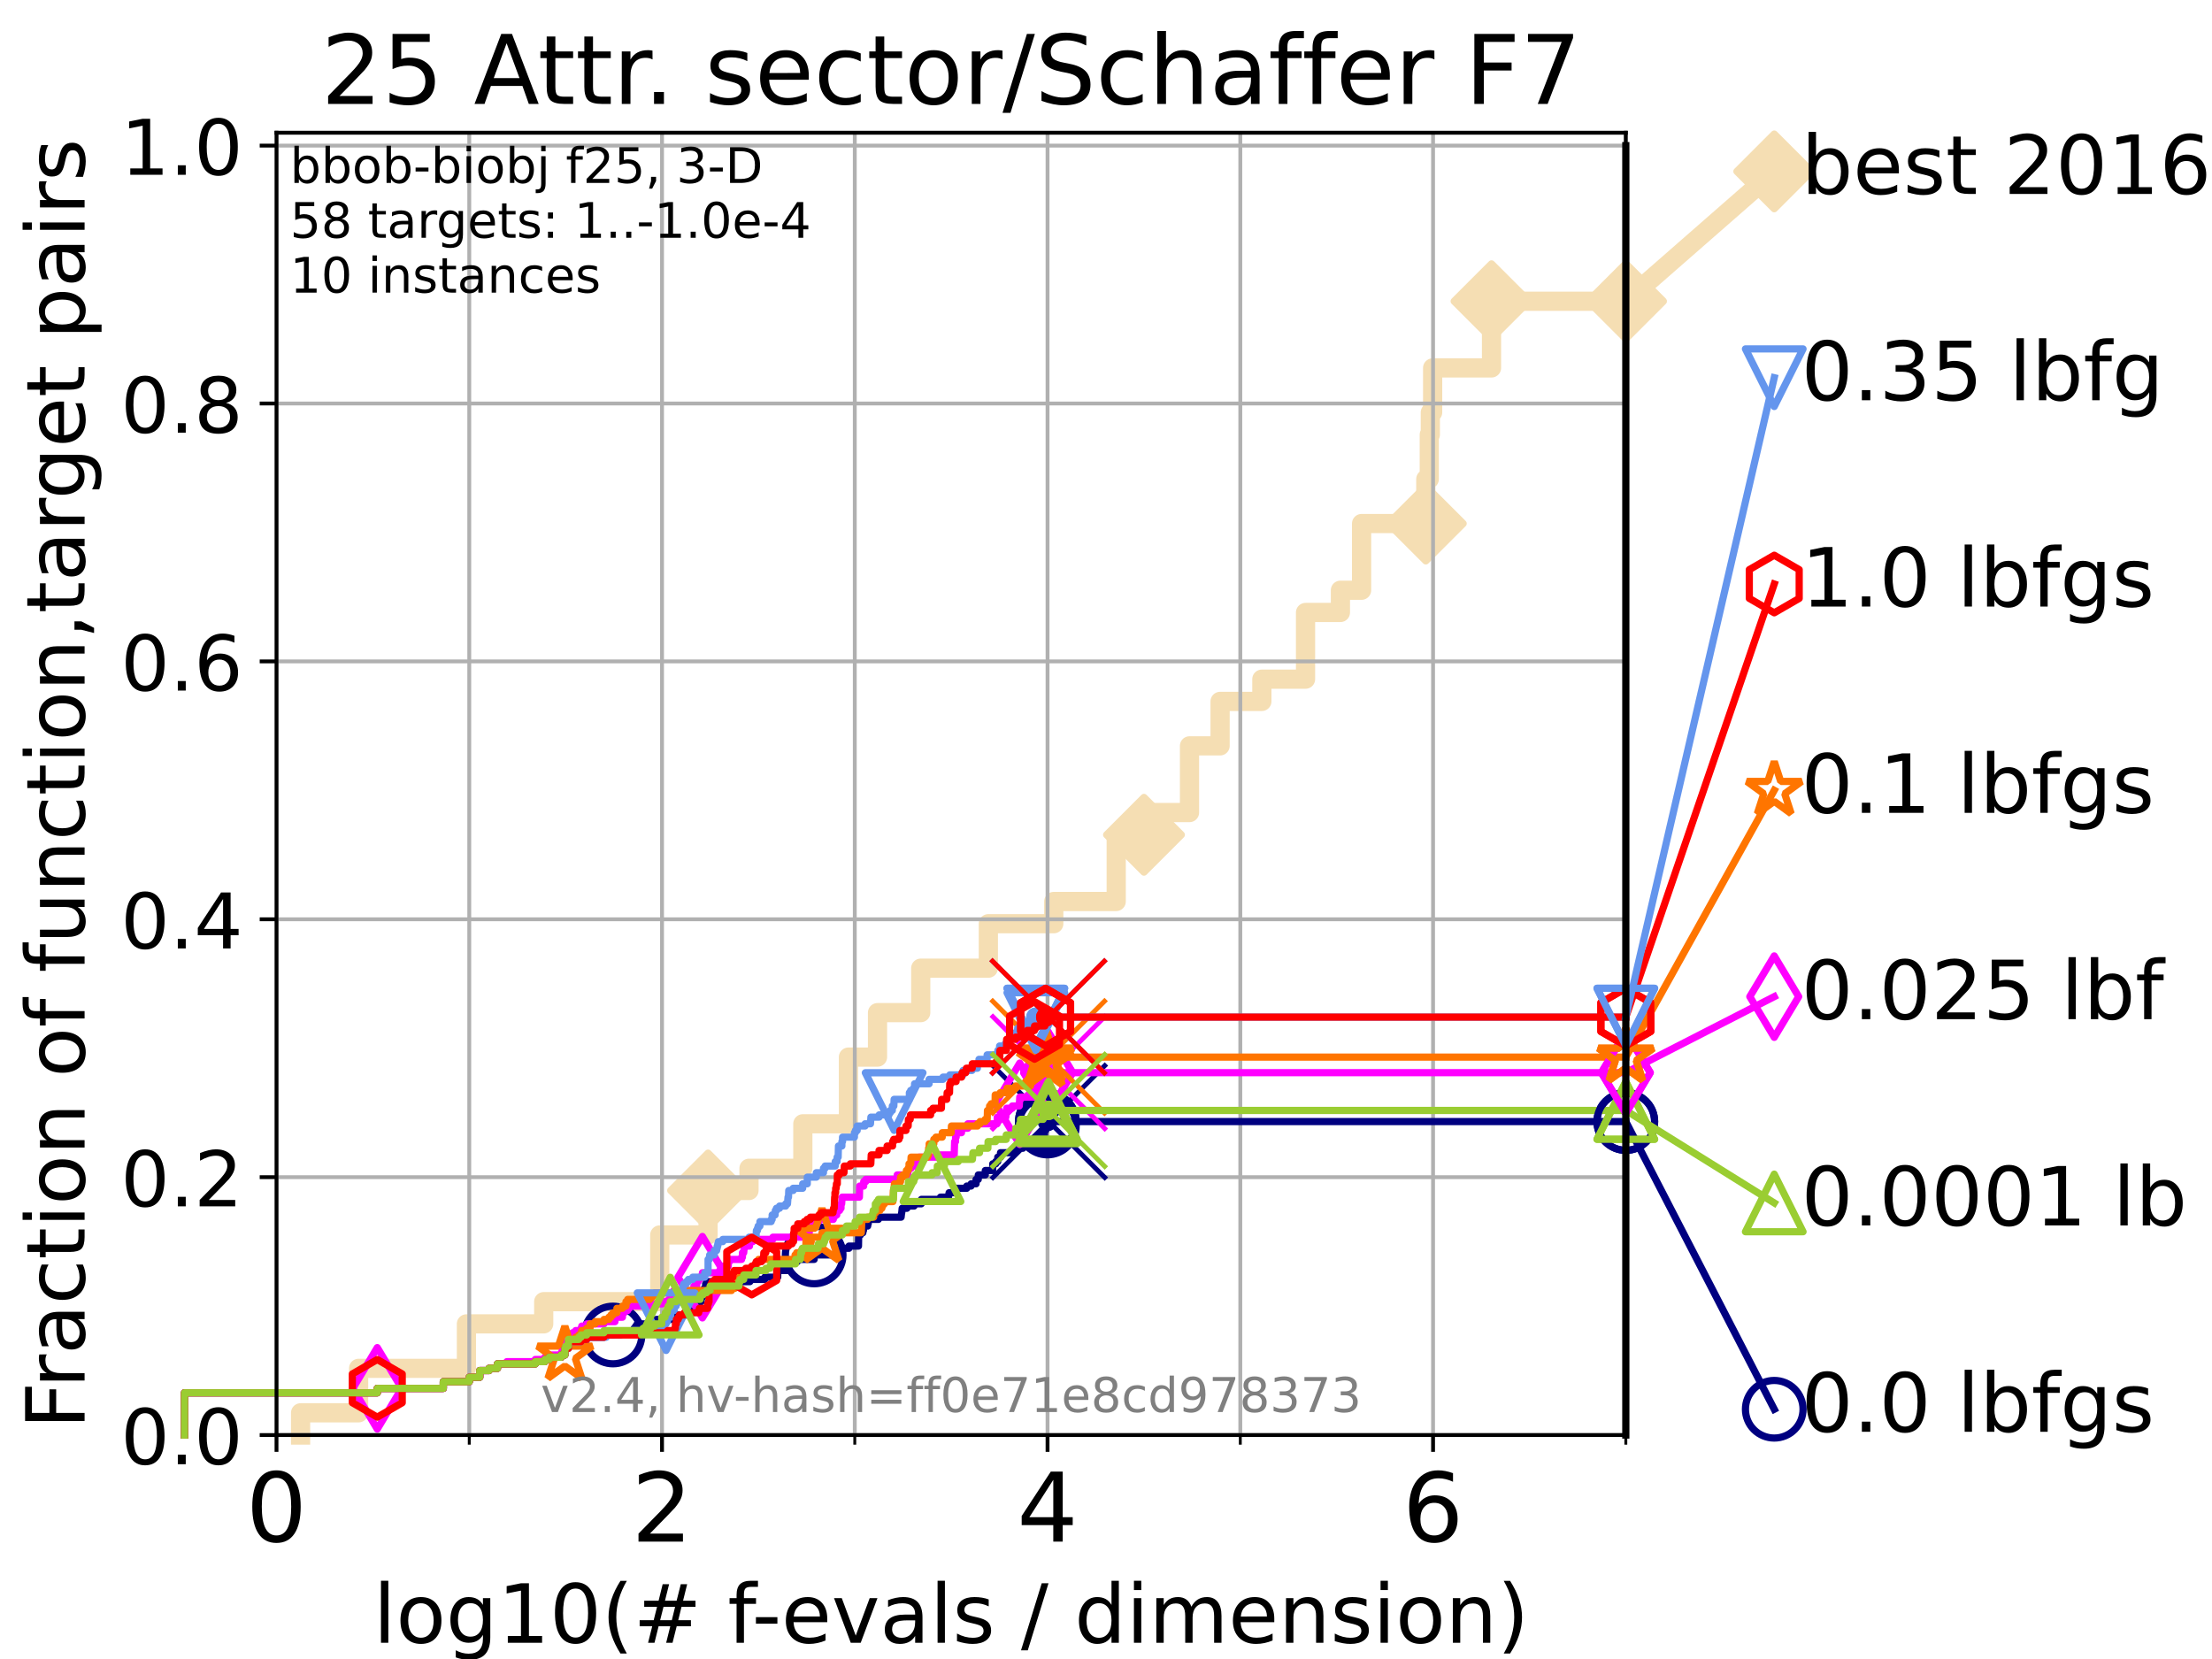 <?xml version="1.0" encoding="utf-8" standalone="no"?>
<!DOCTYPE svg PUBLIC "-//W3C//DTD SVG 1.1//EN"
  "http://www.w3.org/Graphics/SVG/1.1/DTD/svg11.dtd">
<!-- Created with matplotlib (https://matplotlib.org/) -->
<svg height="345.6pt" version="1.1" viewBox="0 0 460.8 345.6" width="460.8pt" xmlns="http://www.w3.org/2000/svg" xmlns:xlink="http://www.w3.org/1999/xlink">
 <defs>
  <style type="text/css">*{stroke-linecap:butt;stroke-linejoin:round;}</style>
 </defs>
 <g id="figure_1">
  <g id="patch_1">
   <path d="M 0 345.6 
L 460.8 345.6 
L 460.8 0 
L 0 0 
z
" style="fill:#ffffff;"/>
  </g>
  <g id="axes_1">
   <g id="patch_2">
    <path d="M 57.6 298.944 
L 338.688 298.944 
L 338.688 27.648 
L 57.6 27.648 
z
" style="fill:#ffffff;"/>
   </g>
   <g id="line2d_1">
    <path d="M 62.617 298.944 
L 62.617 294.313 
L 74.705 294.313 
L 74.705 285.05 
L 97.164 285.05 
L 97.164 275.788 
L 113.264 275.788 
L 113.264 271.157 
L 137.439 271.157 
L 137.439 257.263 
L 147.503 257.263 
L 147.503 248.001 
L 156.032 248.001 
L 156.032 243.37 
L 167.245 243.37 
L 167.245 234.107 
L 176.744 234.107 
L 176.744 220.214 
L 182.802 220.214 
L 182.802 210.951 
L 191.806 210.951 
L 191.806 201.689 
L 205.891 201.689 
L 205.891 192.426 
L 219.52 192.426 
L 219.52 187.795 
L 232.527 187.795 
L 232.527 173.901 
L 238.311 173.901 
L 238.311 169.27 
L 247.797 169.27 
L 247.797 155.377 
L 254.167 155.377 
L 254.167 146.114 
L 262.867 146.114 
L 262.867 141.483 
L 271.967 141.483 
L 271.967 127.589 
L 279.233 127.589 
L 279.233 122.958 
L 283.642 122.958 
L 283.642 109.065 
L 297.021 109.065 
L 297.021 99.802 
L 297.746 99.802 
L 297.746 90.54 
L 297.963 90.54 
L 297.963 85.909 
L 298.445 85.909 
L 298.445 76.646 
L 310.708 76.646 
L 310.708 62.753 
L 338.688 62.753 
" style="fill:none;stroke:#f5deb3;stroke-linecap:square;stroke-width:4;"/>
   </g>
   <g id="line2d_2">
    <defs>
     <path d="M 0 7.778 
L 7.778 0 
L 0 -7.778 
L -7.778 0 
z
" id="m589375e01a" style="stroke:#f5deb3;stroke-linejoin:miter;stroke-width:1.5;"/>
    </defs>
    <g>
     <use style="fill:#f5deb3;stroke:#f5deb3;stroke-linejoin:miter;stroke-width:1.5;" x="147.503" xlink:href="#m589375e01a" y="248.001"/>
     <use style="fill:#f5deb3;stroke:#f5deb3;stroke-linejoin:miter;stroke-width:1.5;" x="238.311" xlink:href="#m589375e01a" y="173.901"/>
     <use style="fill:#f5deb3;stroke:#f5deb3;stroke-linejoin:miter;stroke-width:1.5;" x="297.021" xlink:href="#m589375e01a" y="109.065"/>
     <use style="fill:#f5deb3;stroke:#f5deb3;stroke-linejoin:miter;stroke-width:1.5;" x="310.708" xlink:href="#m589375e01a" y="62.753"/>
     <use style="fill:#f5deb3;stroke:#f5deb3;stroke-linejoin:miter;stroke-width:1.5;" x="338.688" xlink:href="#m589375e01a" y="62.753"/>
    </g>
   </g>
   <g id="line2d_3">
    <path style="fill:none;stroke:#f5deb3;stroke-linecap:square;stroke-width:4;"/>
    <g/>
   </g>
   <g id="line2d_4">
    <path d="M 338.688 62.753 
L 369.608 35.706 
" style="fill:none;stroke:#f5deb3;stroke-linecap:square;stroke-width:4;"/>
    <g>
     <use style="fill:#f5deb3;stroke:#f5deb3;stroke-linejoin:miter;stroke-width:1.5;" x="338.688" xlink:href="#m589375e01a" y="62.753"/>
     <use style="fill:#f5deb3;stroke:#f5deb3;stroke-linejoin:miter;stroke-width:1.5;" x="369.608" xlink:href="#m589375e01a" y="35.706"/>
    </g>
   </g>
   <g id="matplotlib.axis_1">
    <g id="xtick_1">
     <g id="line2d_5">
      <path clip-path="url(#pd4f2269fb9)" d="M 57.6 298.944 
L 57.6 27.648 
" style="fill:none;stroke:#b0b0b0;stroke-linecap:square;stroke-width:0.8;"/>
     </g>
     <g id="line2d_6">
      <defs>
       <path d="M 0 0 
L 0 3.5 
" id="mcfde31b26d" style="stroke:#000000;stroke-width:0.8;"/>
      </defs>
      <g>
       <use style="stroke:#000000;stroke-width:0.8;" x="57.6" xlink:href="#mcfde31b26d" y="298.944"/>
      </g>
     </g>
     <g id="text_1">
      <!-- 0 -->
      <g transform="translate(51.237 321.141)scale(0.2 -0.2)">
       <defs>
        <path d="M 31.781 66.406 
Q 24.172 66.406 20.328 58.906 
Q 16.5 51.422 16.5 36.375 
Q 16.5 21.391 20.328 13.891 
Q 24.172 6.391 31.781 6.391 
Q 39.453 6.391 43.281 13.891 
Q 47.125 21.391 47.125 36.375 
Q 47.125 51.422 43.281 58.906 
Q 39.453 66.406 31.781 66.406 
z
M 31.781 74.219 
Q 44.047 74.219 50.516 64.516 
Q 56.984 54.828 56.984 36.375 
Q 56.984 17.969 50.516 8.266 
Q 44.047 -1.422 31.781 -1.422 
Q 19.531 -1.422 13.062 8.266 
Q 6.594 17.969 6.594 36.375 
Q 6.594 54.828 13.062 64.516 
Q 19.531 74.219 31.781 74.219 
z
" id="DejaVuSans-48"/>
       </defs>
       <use xlink:href="#DejaVuSans-48"/>
      </g>
     </g>
    </g>
    <g id="xtick_2">
     <g id="line2d_7">
      <path clip-path="url(#pd4f2269fb9)" d="M 137.911 298.944 
L 137.911 27.648 
" style="fill:none;stroke:#b0b0b0;stroke-linecap:square;stroke-width:0.8;"/>
     </g>
     <g id="line2d_8">
      <g>
       <use style="stroke:#000000;stroke-width:0.8;" x="137.911" xlink:href="#mcfde31b26d" y="298.944"/>
      </g>
     </g>
     <g id="text_2">
      <!-- 2 -->
      <g transform="translate(131.548 321.141)scale(0.2 -0.2)">
       <defs>
        <path d="M 19.188 8.297 
L 53.609 8.297 
L 53.609 0 
L 7.328 0 
L 7.328 8.297 
Q 12.938 14.109 22.625 23.891 
Q 32.328 33.688 34.812 36.531 
Q 39.547 41.844 41.422 45.531 
Q 43.312 49.219 43.312 52.781 
Q 43.312 58.594 39.234 62.25 
Q 35.156 65.922 28.609 65.922 
Q 23.969 65.922 18.812 64.312 
Q 13.672 62.703 7.812 59.422 
L 7.812 69.391 
Q 13.766 71.781 18.938 73 
Q 24.125 74.219 28.422 74.219 
Q 39.75 74.219 46.484 68.547 
Q 53.219 62.891 53.219 53.422 
Q 53.219 48.922 51.531 44.891 
Q 49.859 40.875 45.406 35.406 
Q 44.188 33.984 37.641 27.219 
Q 31.109 20.453 19.188 8.297 
z
" id="DejaVuSans-50"/>
       </defs>
       <use xlink:href="#DejaVuSans-50"/>
      </g>
     </g>
    </g>
    <g id="xtick_3">
     <g id="line2d_9">
      <path clip-path="url(#pd4f2269fb9)" d="M 218.222 298.944 
L 218.222 27.648 
" style="fill:none;stroke:#b0b0b0;stroke-linecap:square;stroke-width:0.8;"/>
     </g>
     <g id="line2d_10">
      <g>
       <use style="stroke:#000000;stroke-width:0.8;" x="218.222" xlink:href="#mcfde31b26d" y="298.944"/>
      </g>
     </g>
     <g id="text_3">
      <!-- 4 -->
      <g transform="translate(211.859 321.141)scale(0.2 -0.2)">
       <defs>
        <path d="M 37.797 64.312 
L 12.891 25.391 
L 37.797 25.391 
z
M 35.203 72.906 
L 47.609 72.906 
L 47.609 25.391 
L 58.016 25.391 
L 58.016 17.188 
L 47.609 17.188 
L 47.609 0 
L 37.797 0 
L 37.797 17.188 
L 4.891 17.188 
L 4.891 26.703 
z
" id="DejaVuSans-52"/>
       </defs>
       <use xlink:href="#DejaVuSans-52"/>
      </g>
     </g>
    </g>
    <g id="xtick_4">
     <g id="line2d_11">
      <path clip-path="url(#pd4f2269fb9)" d="M 298.533 298.944 
L 298.533 27.648 
" style="fill:none;stroke:#b0b0b0;stroke-linecap:square;stroke-width:0.8;"/>
     </g>
     <g id="line2d_12">
      <g>
       <use style="stroke:#000000;stroke-width:0.8;" x="298.533" xlink:href="#mcfde31b26d" y="298.944"/>
      </g>
     </g>
     <g id="text_4">
      <!-- 6 -->
      <g transform="translate(292.17 321.141)scale(0.2 -0.2)">
       <defs>
        <path d="M 33.016 40.375 
Q 26.375 40.375 22.484 35.828 
Q 18.609 31.297 18.609 23.391 
Q 18.609 15.531 22.484 10.953 
Q 26.375 6.391 33.016 6.391 
Q 39.656 6.391 43.531 10.953 
Q 47.406 15.531 47.406 23.391 
Q 47.406 31.297 43.531 35.828 
Q 39.656 40.375 33.016 40.375 
z
M 52.594 71.297 
L 52.594 62.312 
Q 48.875 64.062 45.094 64.984 
Q 41.312 65.922 37.594 65.922 
Q 27.828 65.922 22.672 59.328 
Q 17.531 52.734 16.797 39.406 
Q 19.672 43.656 24.016 45.922 
Q 28.375 48.188 33.594 48.188 
Q 44.578 48.188 50.953 41.516 
Q 57.328 34.859 57.328 23.391 
Q 57.328 12.156 50.688 5.359 
Q 44.047 -1.422 33.016 -1.422 
Q 20.359 -1.422 13.672 8.266 
Q 6.984 17.969 6.984 36.375 
Q 6.984 53.656 15.188 63.938 
Q 23.391 74.219 37.203 74.219 
Q 40.922 74.219 44.703 73.484 
Q 48.484 72.75 52.594 71.297 
z
" id="DejaVuSans-54"/>
       </defs>
       <use xlink:href="#DejaVuSans-54"/>
      </g>
     </g>
    </g>
    <g id="xtick_5">
     <g id="line2d_13">
      <path clip-path="url(#pd4f2269fb9)" d="M 97.755 298.944 
L 97.755 27.648 
" style="fill:none;stroke:#b0b0b0;stroke-linecap:square;stroke-width:0.8;"/>
     </g>
     <g id="line2d_14">
      <defs>
       <path d="M 0 0 
L 0 2 
" id="m0e8e719dfe" style="stroke:#000000;stroke-width:0.6;"/>
      </defs>
      <g>
       <use style="stroke:#000000;stroke-width:0.6;" x="97.755" xlink:href="#m0e8e719dfe" y="298.944"/>
      </g>
     </g>
    </g>
    <g id="xtick_6">
     <g id="line2d_15">
      <path clip-path="url(#pd4f2269fb9)" d="M 178.066 298.944 
L 178.066 27.648 
" style="fill:none;stroke:#b0b0b0;stroke-linecap:square;stroke-width:0.8;"/>
     </g>
     <g id="line2d_16">
      <g>
       <use style="stroke:#000000;stroke-width:0.6;" x="178.066" xlink:href="#m0e8e719dfe" y="298.944"/>
      </g>
     </g>
    </g>
    <g id="xtick_7">
     <g id="line2d_17">
      <path clip-path="url(#pd4f2269fb9)" d="M 258.377 298.944 
L 258.377 27.648 
" style="fill:none;stroke:#b0b0b0;stroke-linecap:square;stroke-width:0.8;"/>
     </g>
     <g id="line2d_18">
      <g>
       <use style="stroke:#000000;stroke-width:0.6;" x="258.377" xlink:href="#m0e8e719dfe" y="298.944"/>
      </g>
     </g>
    </g>
    <g id="xtick_8">
     <g id="line2d_19">
      <path clip-path="url(#pd4f2269fb9)" d="M 338.688 298.944 
L 338.688 27.648 
" style="fill:none;stroke:#b0b0b0;stroke-linecap:square;stroke-width:0.8;"/>
     </g>
     <g id="line2d_20">
      <g>
       <use style="stroke:#000000;stroke-width:0.6;" x="338.688" xlink:href="#m0e8e719dfe" y="298.944"/>
      </g>
     </g>
    </g>
    <g id="text_5">
     <!-- log10(# f-evals / dimension) -->
     <g transform="translate(77.764 342.218)scale(0.17 -0.17)">
      <defs>
       <path d="M 9.422 75.984 
L 18.406 75.984 
L 18.406 0 
L 9.422 0 
z
" id="DejaVuSans-108"/>
       <path d="M 30.609 48.391 
Q 23.391 48.391 19.188 42.75 
Q 14.984 37.109 14.984 27.297 
Q 14.984 17.484 19.156 11.844 
Q 23.344 6.203 30.609 6.203 
Q 37.797 6.203 41.984 11.859 
Q 46.188 17.531 46.188 27.297 
Q 46.188 37.016 41.984 42.703 
Q 37.797 48.391 30.609 48.391 
z
M 30.609 56 
Q 42.328 56 49.016 48.375 
Q 55.719 40.766 55.719 27.297 
Q 55.719 13.875 49.016 6.219 
Q 42.328 -1.422 30.609 -1.422 
Q 18.844 -1.422 12.172 6.219 
Q 5.516 13.875 5.516 27.297 
Q 5.516 40.766 12.172 48.375 
Q 18.844 56 30.609 56 
z
" id="DejaVuSans-111"/>
       <path d="M 45.406 27.984 
Q 45.406 37.75 41.375 43.109 
Q 37.359 48.484 30.078 48.484 
Q 22.859 48.484 18.828 43.109 
Q 14.797 37.75 14.797 27.984 
Q 14.797 18.266 18.828 12.891 
Q 22.859 7.516 30.078 7.516 
Q 37.359 7.516 41.375 12.891 
Q 45.406 18.266 45.406 27.984 
z
M 54.391 6.781 
Q 54.391 -7.172 48.188 -13.984 
Q 42 -20.797 29.203 -20.797 
Q 24.469 -20.797 20.266 -20.094 
Q 16.062 -19.391 12.109 -17.922 
L 12.109 -9.188 
Q 16.062 -11.328 19.922 -12.344 
Q 23.781 -13.375 27.781 -13.375 
Q 36.625 -13.375 41.016 -8.766 
Q 45.406 -4.156 45.406 5.172 
L 45.406 9.625 
Q 42.625 4.781 38.281 2.391 
Q 33.938 0 27.875 0 
Q 17.828 0 11.672 7.656 
Q 5.516 15.328 5.516 27.984 
Q 5.516 40.672 11.672 48.328 
Q 17.828 56 27.875 56 
Q 33.938 56 38.281 53.609 
Q 42.625 51.219 45.406 46.391 
L 45.406 54.688 
L 54.391 54.688 
z
" id="DejaVuSans-103"/>
       <path d="M 12.406 8.297 
L 28.516 8.297 
L 28.516 63.922 
L 10.984 60.406 
L 10.984 69.391 
L 28.422 72.906 
L 38.281 72.906 
L 38.281 8.297 
L 54.391 8.297 
L 54.391 0 
L 12.406 0 
z
" id="DejaVuSans-49"/>
       <path d="M 31 75.875 
Q 24.469 64.656 21.281 53.656 
Q 18.109 42.672 18.109 31.391 
Q 18.109 20.125 21.312 9.062 
Q 24.516 -2 31 -13.188 
L 23.188 -13.188 
Q 15.875 -1.703 12.234 9.375 
Q 8.594 20.453 8.594 31.391 
Q 8.594 42.281 12.203 53.312 
Q 15.828 64.359 23.188 75.875 
z
" id="DejaVuSans-40"/>
       <path d="M 51.125 44 
L 36.922 44 
L 32.812 27.688 
L 47.125 27.688 
z
M 43.797 71.781 
L 38.719 51.516 
L 52.984 51.516 
L 58.109 71.781 
L 65.922 71.781 
L 60.891 51.516 
L 76.125 51.516 
L 76.125 44 
L 58.984 44 
L 54.984 27.688 
L 70.516 27.688 
L 70.516 20.219 
L 53.078 20.219 
L 48 0 
L 40.188 0 
L 45.219 20.219 
L 30.906 20.219 
L 25.875 0 
L 18.016 0 
L 23.094 20.219 
L 7.719 20.219 
L 7.719 27.688 
L 24.906 27.688 
L 29 44 
L 13.281 44 
L 13.281 51.516 
L 30.906 51.516 
L 35.891 71.781 
z
" id="DejaVuSans-35"/>
       <path id="DejaVuSans-32"/>
       <path d="M 37.109 75.984 
L 37.109 68.5 
L 28.516 68.5 
Q 23.688 68.5 21.797 66.547 
Q 19.922 64.594 19.922 59.516 
L 19.922 54.688 
L 34.719 54.688 
L 34.719 47.703 
L 19.922 47.703 
L 19.922 0 
L 10.891 0 
L 10.891 47.703 
L 2.297 47.703 
L 2.297 54.688 
L 10.891 54.688 
L 10.891 58.5 
Q 10.891 67.625 15.141 71.797 
Q 19.391 75.984 28.609 75.984 
z
" id="DejaVuSans-102"/>
       <path d="M 4.891 31.391 
L 31.203 31.391 
L 31.203 23.391 
L 4.891 23.391 
z
" id="DejaVuSans-45"/>
       <path d="M 56.203 29.594 
L 56.203 25.203 
L 14.891 25.203 
Q 15.484 15.922 20.484 11.062 
Q 25.484 6.203 34.422 6.203 
Q 39.594 6.203 44.453 7.469 
Q 49.312 8.734 54.109 11.281 
L 54.109 2.781 
Q 49.266 0.734 44.188 -0.344 
Q 39.109 -1.422 33.891 -1.422 
Q 20.797 -1.422 13.156 6.188 
Q 5.516 13.812 5.516 26.812 
Q 5.516 40.234 12.766 48.109 
Q 20.016 56 32.328 56 
Q 43.359 56 49.781 48.891 
Q 56.203 41.797 56.203 29.594 
z
M 47.219 32.234 
Q 47.125 39.594 43.094 43.984 
Q 39.062 48.391 32.422 48.391 
Q 24.906 48.391 20.391 44.141 
Q 15.875 39.891 15.188 32.172 
z
" id="DejaVuSans-101"/>
       <path d="M 2.984 54.688 
L 12.5 54.688 
L 29.594 8.797 
L 46.688 54.688 
L 56.203 54.688 
L 35.688 0 
L 23.484 0 
z
" id="DejaVuSans-118"/>
       <path d="M 34.281 27.484 
Q 23.391 27.484 19.188 25 
Q 14.984 22.516 14.984 16.5 
Q 14.984 11.719 18.141 8.906 
Q 21.297 6.109 26.703 6.109 
Q 34.188 6.109 38.703 11.406 
Q 43.219 16.703 43.219 25.484 
L 43.219 27.484 
z
M 52.203 31.203 
L 52.203 0 
L 43.219 0 
L 43.219 8.297 
Q 40.141 3.328 35.547 0.953 
Q 30.953 -1.422 24.312 -1.422 
Q 15.922 -1.422 10.953 3.297 
Q 6 8.016 6 15.922 
Q 6 25.141 12.172 29.828 
Q 18.359 34.516 30.609 34.516 
L 43.219 34.516 
L 43.219 35.406 
Q 43.219 41.609 39.141 45 
Q 35.062 48.391 27.688 48.391 
Q 23 48.391 18.547 47.266 
Q 14.109 46.141 10.016 43.891 
L 10.016 52.203 
Q 14.938 54.109 19.578 55.047 
Q 24.219 56 28.609 56 
Q 40.484 56 46.344 49.844 
Q 52.203 43.703 52.203 31.203 
z
" id="DejaVuSans-97"/>
       <path d="M 44.281 53.078 
L 44.281 44.578 
Q 40.484 46.531 36.375 47.5 
Q 32.281 48.484 27.875 48.484 
Q 21.188 48.484 17.844 46.438 
Q 14.5 44.391 14.5 40.281 
Q 14.5 37.156 16.891 35.375 
Q 19.281 33.594 26.516 31.984 
L 29.594 31.297 
Q 39.156 29.25 43.188 25.516 
Q 47.219 21.781 47.219 15.094 
Q 47.219 7.469 41.188 3.016 
Q 35.156 -1.422 24.609 -1.422 
Q 20.219 -1.422 15.453 -0.562 
Q 10.688 0.297 5.422 2 
L 5.422 11.281 
Q 10.406 8.688 15.234 7.391 
Q 20.062 6.109 24.812 6.109 
Q 31.156 6.109 34.562 8.281 
Q 37.984 10.453 37.984 14.406 
Q 37.984 18.062 35.516 20.016 
Q 33.062 21.969 24.703 23.781 
L 21.578 24.516 
Q 13.234 26.266 9.516 29.906 
Q 5.812 33.547 5.812 39.891 
Q 5.812 47.609 11.281 51.797 
Q 16.75 56 26.812 56 
Q 31.781 56 36.172 55.266 
Q 40.578 54.547 44.281 53.078 
z
" id="DejaVuSans-115"/>
       <path d="M 25.391 72.906 
L 33.688 72.906 
L 8.297 -9.281 
L 0 -9.281 
z
" id="DejaVuSans-47"/>
       <path d="M 45.406 46.391 
L 45.406 75.984 
L 54.391 75.984 
L 54.391 0 
L 45.406 0 
L 45.406 8.203 
Q 42.578 3.328 38.25 0.953 
Q 33.938 -1.422 27.875 -1.422 
Q 17.969 -1.422 11.734 6.484 
Q 5.516 14.406 5.516 27.297 
Q 5.516 40.188 11.734 48.094 
Q 17.969 56 27.875 56 
Q 33.938 56 38.25 53.625 
Q 42.578 51.266 45.406 46.391 
z
M 14.797 27.297 
Q 14.797 17.391 18.875 11.75 
Q 22.953 6.109 30.078 6.109 
Q 37.203 6.109 41.297 11.75 
Q 45.406 17.391 45.406 27.297 
Q 45.406 37.203 41.297 42.844 
Q 37.203 48.484 30.078 48.484 
Q 22.953 48.484 18.875 42.844 
Q 14.797 37.203 14.797 27.297 
z
" id="DejaVuSans-100"/>
       <path d="M 9.422 54.688 
L 18.406 54.688 
L 18.406 0 
L 9.422 0 
z
M 9.422 75.984 
L 18.406 75.984 
L 18.406 64.594 
L 9.422 64.594 
z
" id="DejaVuSans-105"/>
       <path d="M 52 44.188 
Q 55.375 50.25 60.062 53.125 
Q 64.75 56 71.094 56 
Q 79.641 56 84.281 50.016 
Q 88.922 44.047 88.922 33.016 
L 88.922 0 
L 79.891 0 
L 79.891 32.719 
Q 79.891 40.578 77.094 44.375 
Q 74.312 48.188 68.609 48.188 
Q 61.625 48.188 57.562 43.547 
Q 53.516 38.922 53.516 30.906 
L 53.516 0 
L 44.484 0 
L 44.484 32.719 
Q 44.484 40.625 41.703 44.406 
Q 38.922 48.188 33.109 48.188 
Q 26.219 48.188 22.156 43.531 
Q 18.109 38.875 18.109 30.906 
L 18.109 0 
L 9.078 0 
L 9.078 54.688 
L 18.109 54.688 
L 18.109 46.188 
Q 21.188 51.219 25.484 53.609 
Q 29.781 56 35.688 56 
Q 41.656 56 45.828 52.969 
Q 50 49.953 52 44.188 
z
" id="DejaVuSans-109"/>
       <path d="M 54.891 33.016 
L 54.891 0 
L 45.906 0 
L 45.906 32.719 
Q 45.906 40.484 42.875 44.328 
Q 39.844 48.188 33.797 48.188 
Q 26.516 48.188 22.312 43.547 
Q 18.109 38.922 18.109 30.906 
L 18.109 0 
L 9.078 0 
L 9.078 54.688 
L 18.109 54.688 
L 18.109 46.188 
Q 21.344 51.125 25.703 53.562 
Q 30.078 56 35.797 56 
Q 45.219 56 50.047 50.172 
Q 54.891 44.344 54.891 33.016 
z
" id="DejaVuSans-110"/>
       <path d="M 8.016 75.875 
L 15.828 75.875 
Q 23.141 64.359 26.781 53.312 
Q 30.422 42.281 30.422 31.391 
Q 30.422 20.453 26.781 9.375 
Q 23.141 -1.703 15.828 -13.188 
L 8.016 -13.188 
Q 14.5 -2 17.703 9.062 
Q 20.906 20.125 20.906 31.391 
Q 20.906 42.672 17.703 53.656 
Q 14.5 64.656 8.016 75.875 
z
" id="DejaVuSans-41"/>
      </defs>
      <use xlink:href="#DejaVuSans-108"/>
      <use x="27.783" xlink:href="#DejaVuSans-111"/>
      <use x="88.965" xlink:href="#DejaVuSans-103"/>
      <use x="152.441" xlink:href="#DejaVuSans-49"/>
      <use x="216.064" xlink:href="#DejaVuSans-48"/>
      <use x="279.688" xlink:href="#DejaVuSans-40"/>
      <use x="318.701" xlink:href="#DejaVuSans-35"/>
      <use x="402.49" xlink:href="#DejaVuSans-32"/>
      <use x="434.277" xlink:href="#DejaVuSans-102"/>
      <use x="463.982" xlink:href="#DejaVuSans-45"/>
      <use x="500.066" xlink:href="#DejaVuSans-101"/>
      <use x="561.59" xlink:href="#DejaVuSans-118"/>
      <use x="620.77" xlink:href="#DejaVuSans-97"/>
      <use x="682.049" xlink:href="#DejaVuSans-108"/>
      <use x="709.832" xlink:href="#DejaVuSans-115"/>
      <use x="761.932" xlink:href="#DejaVuSans-32"/>
      <use x="793.719" xlink:href="#DejaVuSans-47"/>
      <use x="827.41" xlink:href="#DejaVuSans-32"/>
      <use x="859.197" xlink:href="#DejaVuSans-100"/>
      <use x="922.674" xlink:href="#DejaVuSans-105"/>
      <use x="950.457" xlink:href="#DejaVuSans-109"/>
      <use x="1047.869" xlink:href="#DejaVuSans-101"/>
      <use x="1109.393" xlink:href="#DejaVuSans-110"/>
      <use x="1172.771" xlink:href="#DejaVuSans-115"/>
      <use x="1224.871" xlink:href="#DejaVuSans-105"/>
      <use x="1252.654" xlink:href="#DejaVuSans-111"/>
      <use x="1313.836" xlink:href="#DejaVuSans-110"/>
      <use x="1377.215" xlink:href="#DejaVuSans-41"/>
     </g>
    </g>
   </g>
   <g id="matplotlib.axis_2">
    <g id="ytick_1">
     <g id="line2d_21">
      <path clip-path="url(#pd4f2269fb9)" d="M 57.6 298.944 
L 338.688 298.944 
" style="fill:none;stroke:#b0b0b0;stroke-linecap:square;stroke-width:0.8;"/>
     </g>
     <g id="line2d_22">
      <defs>
       <path d="M 0 0 
L -3.5 0 
" id="m110b89379d" style="stroke:#000000;stroke-width:0.8;"/>
      </defs>
      <g>
       <use style="stroke:#000000;stroke-width:0.8;" x="57.6" xlink:href="#m110b89379d" y="298.944"/>
      </g>
     </g>
     <g id="text_6">
      <!-- 0.0 -->
      <g transform="translate(25.155 305.023)scale(0.16 -0.16)">
       <defs>
        <path d="M 10.688 12.406 
L 21 12.406 
L 21 0 
L 10.688 0 
z
" id="DejaVuSans-46"/>
       </defs>
       <use xlink:href="#DejaVuSans-48"/>
       <use x="63.623" xlink:href="#DejaVuSans-46"/>
       <use x="95.41" xlink:href="#DejaVuSans-48"/>
      </g>
     </g>
    </g>
    <g id="ytick_2">
     <g id="line2d_23">
      <path clip-path="url(#pd4f2269fb9)" d="M 57.6 245.222 
L 338.688 245.222 
" style="fill:none;stroke:#b0b0b0;stroke-linecap:square;stroke-width:0.8;"/>
     </g>
     <g id="line2d_24">
      <g>
       <use style="stroke:#000000;stroke-width:0.8;" x="57.6" xlink:href="#m110b89379d" y="245.222"/>
      </g>
     </g>
     <g id="text_7">
      <!-- 0.2 -->
      <g transform="translate(25.155 251.301)scale(0.16 -0.16)">
       <use xlink:href="#DejaVuSans-48"/>
       <use x="63.623" xlink:href="#DejaVuSans-46"/>
       <use x="95.41" xlink:href="#DejaVuSans-50"/>
      </g>
     </g>
    </g>
    <g id="ytick_3">
     <g id="line2d_25">
      <path clip-path="url(#pd4f2269fb9)" d="M 57.6 191.5 
L 338.688 191.5 
" style="fill:none;stroke:#b0b0b0;stroke-linecap:square;stroke-width:0.8;"/>
     </g>
     <g id="line2d_26">
      <g>
       <use style="stroke:#000000;stroke-width:0.8;" x="57.6" xlink:href="#m110b89379d" y="191.5"/>
      </g>
     </g>
     <g id="text_8">
      <!-- 0.4 -->
      <g transform="translate(25.155 197.579)scale(0.16 -0.16)">
       <use xlink:href="#DejaVuSans-48"/>
       <use x="63.623" xlink:href="#DejaVuSans-46"/>
       <use x="95.41" xlink:href="#DejaVuSans-52"/>
      </g>
     </g>
    </g>
    <g id="ytick_4">
     <g id="line2d_27">
      <path clip-path="url(#pd4f2269fb9)" d="M 57.6 137.778 
L 338.688 137.778 
" style="fill:none;stroke:#b0b0b0;stroke-linecap:square;stroke-width:0.8;"/>
     </g>
     <g id="line2d_28">
      <g>
       <use style="stroke:#000000;stroke-width:0.8;" x="57.6" xlink:href="#m110b89379d" y="137.778"/>
      </g>
     </g>
     <g id="text_9">
      <!-- 0.6 -->
      <g transform="translate(25.155 143.857)scale(0.16 -0.16)">
       <use xlink:href="#DejaVuSans-48"/>
       <use x="63.623" xlink:href="#DejaVuSans-46"/>
       <use x="95.41" xlink:href="#DejaVuSans-54"/>
      </g>
     </g>
    </g>
    <g id="ytick_5">
     <g id="line2d_29">
      <path clip-path="url(#pd4f2269fb9)" d="M 57.6 84.056 
L 338.688 84.056 
" style="fill:none;stroke:#b0b0b0;stroke-linecap:square;stroke-width:0.8;"/>
     </g>
     <g id="line2d_30">
      <g>
       <use style="stroke:#000000;stroke-width:0.8;" x="57.6" xlink:href="#m110b89379d" y="84.056"/>
      </g>
     </g>
     <g id="text_10">
      <!-- 0.8 -->
      <g transform="translate(25.155 90.135)scale(0.16 -0.16)">
       <defs>
        <path d="M 31.781 34.625 
Q 24.75 34.625 20.719 30.859 
Q 16.703 27.094 16.703 20.516 
Q 16.703 13.922 20.719 10.156 
Q 24.75 6.391 31.781 6.391 
Q 38.812 6.391 42.859 10.172 
Q 46.922 13.969 46.922 20.516 
Q 46.922 27.094 42.891 30.859 
Q 38.875 34.625 31.781 34.625 
z
M 21.922 38.812 
Q 15.578 40.375 12.031 44.719 
Q 8.5 49.078 8.5 55.328 
Q 8.5 64.062 14.719 69.141 
Q 20.953 74.219 31.781 74.219 
Q 42.672 74.219 48.875 69.141 
Q 55.078 64.062 55.078 55.328 
Q 55.078 49.078 51.531 44.719 
Q 48 40.375 41.703 38.812 
Q 48.828 37.156 52.797 32.312 
Q 56.781 27.484 56.781 20.516 
Q 56.781 9.906 50.312 4.234 
Q 43.844 -1.422 31.781 -1.422 
Q 19.734 -1.422 13.25 4.234 
Q 6.781 9.906 6.781 20.516 
Q 6.781 27.484 10.781 32.312 
Q 14.797 37.156 21.922 38.812 
z
M 18.312 54.391 
Q 18.312 48.734 21.844 45.562 
Q 25.391 42.391 31.781 42.391 
Q 38.141 42.391 41.719 45.562 
Q 45.312 48.734 45.312 54.391 
Q 45.312 60.062 41.719 63.234 
Q 38.141 66.406 31.781 66.406 
Q 25.391 66.406 21.844 63.234 
Q 18.312 60.062 18.312 54.391 
z
" id="DejaVuSans-56"/>
       </defs>
       <use xlink:href="#DejaVuSans-48"/>
       <use x="63.623" xlink:href="#DejaVuSans-46"/>
       <use x="95.41" xlink:href="#DejaVuSans-56"/>
      </g>
     </g>
    </g>
    <g id="ytick_6">
     <g id="line2d_31">
      <path clip-path="url(#pd4f2269fb9)" d="M 57.6 30.334 
L 338.688 30.334 
" style="fill:none;stroke:#b0b0b0;stroke-linecap:square;stroke-width:0.8;"/>
     </g>
     <g id="line2d_32">
      <g>
       <use style="stroke:#000000;stroke-width:0.8;" x="57.6" xlink:href="#m110b89379d" y="30.334"/>
      </g>
     </g>
     <g id="text_11">
      <!-- 1.0 -->
      <g transform="translate(25.155 36.413)scale(0.16 -0.16)">
       <use xlink:href="#DejaVuSans-49"/>
       <use x="63.623" xlink:href="#DejaVuSans-46"/>
       <use x="95.41" xlink:href="#DejaVuSans-48"/>
      </g>
     </g>
    </g>
    <g id="text_12">
     <!-- Fraction of function,target pairs -->
     <g transform="translate(17.62 297.681)rotate(-90)scale(0.17 -0.17)">
      <defs>
       <path d="M 9.812 72.906 
L 51.703 72.906 
L 51.703 64.594 
L 19.672 64.594 
L 19.672 43.109 
L 48.578 43.109 
L 48.578 34.812 
L 19.672 34.812 
L 19.672 0 
L 9.812 0 
z
" id="DejaVuSans-70"/>
       <path d="M 41.109 46.297 
Q 39.594 47.172 37.812 47.578 
Q 36.031 48 33.891 48 
Q 26.266 48 22.188 43.047 
Q 18.109 38.094 18.109 28.812 
L 18.109 0 
L 9.078 0 
L 9.078 54.688 
L 18.109 54.688 
L 18.109 46.188 
Q 20.953 51.172 25.484 53.578 
Q 30.031 56 36.531 56 
Q 37.453 56 38.578 55.875 
Q 39.703 55.766 41.062 55.516 
z
" id="DejaVuSans-114"/>
       <path d="M 48.781 52.594 
L 48.781 44.188 
Q 44.969 46.297 41.141 47.344 
Q 37.312 48.391 33.406 48.391 
Q 24.656 48.391 19.812 42.844 
Q 14.984 37.312 14.984 27.297 
Q 14.984 17.281 19.812 11.734 
Q 24.656 6.203 33.406 6.203 
Q 37.312 6.203 41.141 7.25 
Q 44.969 8.297 48.781 10.406 
L 48.781 2.094 
Q 45.016 0.344 40.984 -0.531 
Q 36.969 -1.422 32.422 -1.422 
Q 20.062 -1.422 12.781 6.344 
Q 5.516 14.109 5.516 27.297 
Q 5.516 40.672 12.859 48.328 
Q 20.219 56 33.016 56 
Q 37.156 56 41.109 55.141 
Q 45.062 54.297 48.781 52.594 
z
" id="DejaVuSans-99"/>
       <path d="M 18.312 70.219 
L 18.312 54.688 
L 36.812 54.688 
L 36.812 47.703 
L 18.312 47.703 
L 18.312 18.016 
Q 18.312 11.328 20.141 9.422 
Q 21.969 7.516 27.594 7.516 
L 36.812 7.516 
L 36.812 0 
L 27.594 0 
Q 17.188 0 13.234 3.875 
Q 9.281 7.766 9.281 18.016 
L 9.281 47.703 
L 2.688 47.703 
L 2.688 54.688 
L 9.281 54.688 
L 9.281 70.219 
z
" id="DejaVuSans-116"/>
       <path d="M 8.5 21.578 
L 8.5 54.688 
L 17.484 54.688 
L 17.484 21.922 
Q 17.484 14.156 20.5 10.266 
Q 23.531 6.391 29.594 6.391 
Q 36.859 6.391 41.078 11.031 
Q 45.312 15.672 45.312 23.688 
L 45.312 54.688 
L 54.297 54.688 
L 54.297 0 
L 45.312 0 
L 45.312 8.406 
Q 42.047 3.422 37.719 1 
Q 33.406 -1.422 27.688 -1.422 
Q 18.266 -1.422 13.375 4.438 
Q 8.5 10.297 8.5 21.578 
z
M 31.109 56 
z
" id="DejaVuSans-117"/>
       <path d="M 11.719 12.406 
L 22.016 12.406 
L 22.016 4 
L 14.016 -11.625 
L 7.719 -11.625 
L 11.719 4 
z
" id="DejaVuSans-44"/>
       <path d="M 18.109 8.203 
L 18.109 -20.797 
L 9.078 -20.797 
L 9.078 54.688 
L 18.109 54.688 
L 18.109 46.391 
Q 20.953 51.266 25.266 53.625 
Q 29.594 56 35.594 56 
Q 45.562 56 51.781 48.094 
Q 58.016 40.188 58.016 27.297 
Q 58.016 14.406 51.781 6.484 
Q 45.562 -1.422 35.594 -1.422 
Q 29.594 -1.422 25.266 0.953 
Q 20.953 3.328 18.109 8.203 
z
M 48.688 27.297 
Q 48.688 37.203 44.609 42.844 
Q 40.531 48.484 33.406 48.484 
Q 26.266 48.484 22.188 42.844 
Q 18.109 37.203 18.109 27.297 
Q 18.109 17.391 22.188 11.75 
Q 26.266 6.109 33.406 6.109 
Q 40.531 6.109 44.609 11.75 
Q 48.688 17.391 48.688 27.297 
z
" id="DejaVuSans-112"/>
      </defs>
      <use xlink:href="#DejaVuSans-70"/>
      <use x="50.27" xlink:href="#DejaVuSans-114"/>
      <use x="91.383" xlink:href="#DejaVuSans-97"/>
      <use x="152.662" xlink:href="#DejaVuSans-99"/>
      <use x="207.643" xlink:href="#DejaVuSans-116"/>
      <use x="246.852" xlink:href="#DejaVuSans-105"/>
      <use x="274.635" xlink:href="#DejaVuSans-111"/>
      <use x="335.816" xlink:href="#DejaVuSans-110"/>
      <use x="399.195" xlink:href="#DejaVuSans-32"/>
      <use x="430.982" xlink:href="#DejaVuSans-111"/>
      <use x="492.164" xlink:href="#DejaVuSans-102"/>
      <use x="527.369" xlink:href="#DejaVuSans-32"/>
      <use x="559.156" xlink:href="#DejaVuSans-102"/>
      <use x="594.361" xlink:href="#DejaVuSans-117"/>
      <use x="657.74" xlink:href="#DejaVuSans-110"/>
      <use x="721.119" xlink:href="#DejaVuSans-99"/>
      <use x="776.1" xlink:href="#DejaVuSans-116"/>
      <use x="815.309" xlink:href="#DejaVuSans-105"/>
      <use x="843.092" xlink:href="#DejaVuSans-111"/>
      <use x="904.273" xlink:href="#DejaVuSans-110"/>
      <use x="967.652" xlink:href="#DejaVuSans-44"/>
      <use x="999.439" xlink:href="#DejaVuSans-116"/>
      <use x="1038.648" xlink:href="#DejaVuSans-97"/>
      <use x="1099.928" xlink:href="#DejaVuSans-114"/>
      <use x="1139.291" xlink:href="#DejaVuSans-103"/>
      <use x="1202.768" xlink:href="#DejaVuSans-101"/>
      <use x="1264.291" xlink:href="#DejaVuSans-116"/>
      <use x="1303.5" xlink:href="#DejaVuSans-32"/>
      <use x="1335.287" xlink:href="#DejaVuSans-112"/>
      <use x="1398.764" xlink:href="#DejaVuSans-97"/>
      <use x="1460.043" xlink:href="#DejaVuSans-105"/>
      <use x="1487.826" xlink:href="#DejaVuSans-114"/>
      <use x="1528.939" xlink:href="#DejaVuSans-115"/>
     </g>
    </g>
   </g>
   <g id="line2d_33">
    <defs>
     <path d="M 0 1.5 
C 0.398 1.5 0.779 1.342 1.061 1.061 
C 1.342 0.779 1.5 0.398 1.5 0 
C 1.5 -0.398 1.342 -0.779 1.061 -1.061 
C 0.779 -1.342 0.398 -1.5 0 -1.5 
C -0.398 -1.5 -0.779 -1.342 -1.061 -1.061 
C -1.342 -0.779 -1.5 -0.398 -1.5 0 
C -1.5 0.398 -1.342 0.779 -1.061 1.061 
C -0.779 1.342 -0.398 1.5 0 1.5 
z
" id="mc8bbe1eba5" style="stroke:#f5deb3;"/>
    </defs>
    <g>
     <use style="fill:#f5deb3;stroke:#f5deb3;" x="310.708" xlink:href="#mc8bbe1eba5" y="62.753"/>
     <use style="fill:#f5deb3;stroke:#f5deb3;" x="310.708" xlink:href="#mc8bbe1eba5" y="62.753"/>
    </g>
   </g>
   <g id="line2d_34">
    <defs>
     <path d="M 0 1.5 
C 0.398 1.5 0.779 1.342 1.061 1.061 
C 1.342 0.779 1.5 0.398 1.5 0 
C 1.5 -0.398 1.342 -0.779 1.061 -1.061 
C 0.779 -1.342 0.398 -1.5 0 -1.5 
C -0.398 -1.5 -0.779 -1.342 -1.061 -1.061 
C -1.342 -0.779 -1.5 -0.398 -1.5 0 
C -1.5 0.398 -1.342 0.779 -1.061 1.061 
C -0.779 1.342 -0.398 1.5 0 1.5 
z
" id="m4306341d40" style="stroke:#000080;"/>
    </defs>
    <g>
     <use style="fill:#000080;stroke:#000080;" x="218.183" xlink:href="#m4306341d40" y="233.644"/>
     <use style="fill:#000080;stroke:#000080;" x="218.183" xlink:href="#m4306341d40" y="233.644"/>
    </g>
   </g>
   <g id="line2d_35">
    <path d="M 38.441 298.944 
L 38.441 290.145 
L 78.596 290.145 
L 78.596 289.218 
L 92.347 289.218 
L 92.347 287.829 
L 97.755 287.829 
L 97.755 286.903 
L 99.938 286.903 
L 99.938 285.514 
L 101.878 285.514 
L 101.878 285.05 
L 103.623 285.05 
L 103.623 284.124 
L 111.506 284.124 
L 111.506 283.661 
L 113.501 283.661 
L 113.501 283.198 
L 114.419 283.198 
L 114.419 282.735 
L 116.914 282.735 
L 116.914 282.272 
L 117.673 282.272 
L 117.673 280.882 
L 118.4 280.882 
L 118.4 279.493 
L 121.037 279.493 
L 121.037 279.03 
L 122.22 279.03 
L 122.22 278.567 
L 125.823 278.567 
L 125.823 278.104 
L 127.695 278.104 
L 127.695 277.64 
L 131.774 277.64 
L 131.774 277.177 
L 132.101 277.177 
L 132.101 276.714 
L 132.423 276.714 
L 132.423 276.251 
L 132.738 276.251 
L 132.738 275.788 
L 136.708 275.788 
L 136.708 274.862 
L 140.399 274.862 
L 140.399 273.935 
L 143.273 273.935 
L 143.273 273.472 
L 143.443 273.472 
L 143.443 272.546 
L 144.27 272.546 
L 144.27 271.62 
L 144.708 271.62 
L 144.708 271.157 
L 146.071 271.157 
L 146.071 270.231 
L 146.36 270.231 
L 146.36 268.841 
L 146.714 268.841 
L 146.714 268.378 
L 146.993 268.378 
L 146.993 267.452 
L 147.199 267.452 
L 147.199 266.989 
L 156.216 266.989 
L 156.216 266.526 
L 159.321 266.526 
L 159.321 266.062 
L 162.014 266.062 
L 162.029 264.673 
L 164.089 264.673 
L 164.089 264.21 
L 164.295 264.21 
L 164.295 263.284 
L 164.549 263.284 
L 164.549 262.821 
L 166.106 262.821 
L 166.106 262.357 
L 169.607 262.357 
L 169.607 261.431 
L 174.866 261.431 
L 174.866 260.968 
L 175.033 260.968 
L 175.033 260.505 
L 175.321 260.505 
L 175.321 260.042 
L 176.857 260.042 
L 176.857 259.579 
L 178.839 259.579 
L 178.878 257.263 
L 179.252 257.263 
L 179.252 256.8 
L 179.75 256.8 
L 179.75 256.337 
L 179.876 256.337 
L 179.876 255.411 
L 180.75 255.411 
L 180.75 254.948 
L 180.869 254.948 
L 180.869 254.021 
L 182.987 254.021 
L 182.987 253.558 
L 187.716 253.558 
L 187.822 252.632 
L 187.849 252.632 
L 187.941 251.706 
L 188.929 251.706 
L 188.929 251.243 
L 190.423 251.243 
L 190.423 250.779 
L 191.909 250.779 
L 191.94 249.853 
L 195.912 249.853 
L 195.912 249.39 
L 197.582 249.39 
L 197.582 248.927 
L 197.711 248.927 
L 197.711 248.464 
L 198.944 248.464 
L 198.944 247.538 
L 201.389 247.538 
L 201.389 247.075 
L 202.3 247.075 
L 202.3 246.611 
L 203.332 246.611 
L 203.332 245.685 
L 203.793 245.685 
L 203.793 244.759 
L 205.256 244.759 
L 205.256 243.833 
L 206.787 243.833 
L 206.81 242.443 
L 207.431 242.443 
L 207.431 241.98 
L 207.848 241.98 
L 207.848 241.054 
L 208.421 241.054 
L 208.421 240.128 
L 211.312 240.128 
L 211.333 239.201 
L 213.096 239.201 
L 213.096 238.275 
L 216.417 238.275 
L 216.455 236.423 
L 217.571 236.423 
L 217.571 235.496 
L 217.818 235.496 
L 217.837 234.57 
L 218.183 234.57 
L 218.183 233.644 
L 338.688 233.644 
L 338.688 233.644 
" style="fill:none;stroke:#000080;stroke-linecap:square;stroke-width:1.5;"/>
   </g>
   <g id="line2d_36">
    <defs>
     <path d="M 0 6 
C 1.591 6 3.117 5.368 4.243 4.243 
C 5.368 3.117 6 1.591 6 0 
C 6 -1.591 5.368 -3.117 4.243 -4.243 
C 3.117 -5.368 1.591 -6 0 -6 
C -1.591 -6 -3.117 -5.368 -4.243 -4.243 
C -5.368 -3.117 -6 -1.591 -6 0 
C -6 1.591 -5.368 3.117 -4.243 4.243 
C -3.117 5.368 -1.591 6 0 6 
z
" id="m535f8fa264" style="stroke:#000080;stroke-width:1.5;"/>
    </defs>
    <g>
     <use style="fill-opacity:0;stroke:#000080;stroke-width:1.5;" x="127.695" xlink:href="#m535f8fa264" y="278.104"/>
     <use style="fill-opacity:0;stroke:#000080;stroke-width:1.5;" x="169.607" xlink:href="#m535f8fa264" y="261.431"/>
     <use style="fill-opacity:0;stroke:#000080;stroke-width:1.5;" x="218.183" xlink:href="#m535f8fa264" y="234.57"/>
     <use style="fill-opacity:0;stroke:#000080;stroke-width:1.5;" x="218.183" xlink:href="#m535f8fa264" y="233.644"/>
     <use style="fill-opacity:0;stroke:#000080;stroke-width:1.5;" x="218.183" xlink:href="#m535f8fa264" y="233.644"/>
     <use style="fill-opacity:0;stroke:#000080;stroke-width:1.5;" x="338.688" xlink:href="#m535f8fa264" y="233.644"/>
    </g>
   </g>
   <g id="line2d_37">
    <path style="fill:none;stroke:#000080;stroke-linecap:square;stroke-width:1.5;"/>
    <g/>
   </g>
   <g id="line2d_38">
    <path clip-path="url(#pd4f2269fb9)" d="M 218.49 233.644 
" style="fill:none;stroke:#000080;stroke-linecap:square;stroke-width:1.5;"/>
    <defs>
     <path d="M -12 12 
L 12 -12 
M -12 -12 
L 12 12 
" id="mc9b65467ad" style="stroke:#000080;"/>
    </defs>
    <g clip-path="url(#pd4f2269fb9)">
     <use style="fill:#000080;stroke:#000080;" x="218.49" xlink:href="#mc9b65467ad" y="233.644"/>
    </g>
   </g>
   <g id="line2d_39">
    <defs>
     <path d="M 0 1.5 
C 0.398 1.5 0.779 1.342 1.061 1.061 
C 1.342 0.779 1.5 0.398 1.5 0 
C 1.5 -0.398 1.342 -0.779 1.061 -1.061 
C 0.779 -1.342 0.398 -1.5 0 -1.5 
C -0.398 -1.5 -0.779 -1.342 -1.061 -1.061 
C -1.342 -0.779 -1.5 -0.398 -1.5 0 
C -1.5 0.398 -1.342 0.779 -1.061 1.061 
C -0.779 1.342 -0.398 1.5 0 1.5 
z
" id="m8997670860" style="stroke:#ff00ff;"/>
    </defs>
    <g>
     <use style="fill:#ff00ff;stroke:#ff00ff;" x="218.355" xlink:href="#m8997670860" y="223.455"/>
     <use style="fill:#ff00ff;stroke:#ff00ff;" x="218.355" xlink:href="#m8997670860" y="223.455"/>
    </g>
   </g>
   <g id="line2d_40">
    <path d="M 38.441 298.944 
L 38.441 290.145 
L 78.596 290.145 
L 78.596 289.218 
L 92.347 289.218 
L 92.347 287.829 
L 97.755 287.829 
L 97.755 286.903 
L 99.938 286.903 
L 99.938 285.514 
L 101.878 285.514 
L 101.878 285.05 
L 103.623 285.05 
L 103.623 284.124 
L 105.585 284.124 
L 105.585 283.661 
L 111.506 283.661 
L 111.506 283.198 
L 113.501 283.198 
L 113.501 282.735 
L 114.419 282.735 
L 114.419 282.272 
L 116.914 282.272 
L 116.914 281.809 
L 117.107 281.809 
L 117.107 280.882 
L 117.673 280.882 
L 117.673 279.493 
L 118.4 279.493 
L 118.4 278.104 
L 119.267 278.104 
L 119.267 277.64 
L 119.932 277.64 
L 119.932 277.177 
L 121.037 277.177 
L 121.037 276.714 
L 121.189 276.714 
L 121.189 276.251 
L 122.22 276.251 
L 122.22 275.788 
L 125.823 275.788 
L 125.823 275.325 
L 128.108 275.325 
L 128.108 274.399 
L 129.668 274.399 
L 129.668 273.472 
L 130.037 273.472 
L 130.037 273.009 
L 130.752 273.009 
L 130.752 272.546 
L 131.099 272.546 
L 131.099 272.083 
L 136.202 272.083 
L 136.202 271.62 
L 137.969 271.62 
L 137.969 271.157 
L 139.307 271.157 
L 139.307 270.694 
L 140.145 270.694 
L 140.145 270.231 
L 140.348 270.231 
L 140.348 268.841 
L 144.55 268.841 
L 144.55 267.915 
L 145.136 267.915 
L 145.136 266.989 
L 145.441 266.989 
L 145.441 266.526 
L 145.74 266.526 
L 145.74 266.062 
L 146.324 266.062 
L 146.324 265.136 
L 149.911 265.136 
L 149.911 264.673 
L 150.711 264.673 
L 150.711 263.747 
L 151.714 263.747 
L 151.714 262.821 
L 151.975 262.821 
L 151.975 262.357 
L 154.485 262.357 
L 154.485 261.894 
L 154.663 261.894 
L 154.663 260.968 
L 154.928 260.968 
L 155.016 260.042 
L 155.103 260.042 
L 155.103 259.579 
L 156.135 259.579 
L 156.135 258.653 
L 156.816 258.653 
L 156.816 258.189 
L 161.008 258.189 
L 161.008 257.726 
L 167.038 257.726 
L 167.038 257.263 
L 168.335 257.263 
L 168.335 256.8 
L 168.587 256.8 
L 168.627 254.484 
L 170.527 254.484 
L 170.527 254.021 
L 173.584 254.021 
L 173.584 253.558 
L 173.793 253.558 
L 173.793 253.095 
L 174.305 253.095 
L 174.391 252.169 
L 174.901 252.169 
L 174.901 251.706 
L 175.198 251.706 
L 175.198 250.779 
L 175.334 250.779 
L 175.429 249.39 
L 179.028 249.39 
L 179.093 247.075 
L 179.923 247.075 
L 179.923 246.148 
L 180.351 246.148 
L 180.351 245.685 
L 186.898 245.685 
L 186.898 244.759 
L 189.118 244.759 
L 189.18 243.833 
L 189.278 243.833 
L 189.278 243.37 
L 189.802 243.37 
L 189.802 242.906 
L 190.919 242.906 
L 190.98 241.98 
L 191.475 241.98 
L 191.475 241.054 
L 195.049 241.054 
L 195.049 240.591 
L 198.778 240.591 
L 198.866 237.812 
L 199.057 237.812 
L 199.057 236.886 
L 199.19 236.886 
L 199.19 235.96 
L 200.298 235.96 
L 200.298 235.033 
L 201.613 235.033 
L 201.613 234.107 
L 207.713 234.107 
L 207.751 232.718 
L 209.534 232.718 
L 209.641 231.328 
L 209.714 231.328 
L 209.714 230.865 
L 210.865 230.865 
L 210.865 230.402 
L 212.336 230.402 
L 212.433 228.55 
L 215.723 228.55 
L 215.723 227.623 
L 216.043 227.623 
L 216.043 226.697 
L 216.46 226.697 
L 216.46 225.771 
L 216.924 225.771 
L 217.031 223.918 
L 218.355 223.918 
L 218.355 223.455 
L 338.688 223.455 
L 338.688 223.455 
" style="fill:none;stroke:#ff00ff;stroke-linecap:square;stroke-width:1.5;"/>
   </g>
   <g id="line2d_41">
    <defs>
     <path d="M 0 8.485 
L 5.091 0 
L 0 -8.485 
L -5.091 0 
z
" id="mb2e07b8743" style="stroke:#ff00ff;stroke-linejoin:miter;stroke-width:1.5;"/>
    </defs>
    <g>
     <use style="fill-opacity:0;stroke:#ff00ff;stroke-linejoin:miter;stroke-width:1.5;" x="78.596" xlink:href="#mb2e07b8743" y="289.218"/>
     <use style="fill-opacity:0;stroke:#ff00ff;stroke-linejoin:miter;stroke-width:1.5;" x="146.324" xlink:href="#mb2e07b8743" y="266.062"/>
     <use style="fill-opacity:0;stroke:#ff00ff;stroke-linejoin:miter;stroke-width:1.5;" x="212.433" xlink:href="#mb2e07b8743" y="229.939"/>
     <use style="fill-opacity:0;stroke:#ff00ff;stroke-linejoin:miter;stroke-width:1.5;" x="218.355" xlink:href="#mb2e07b8743" y="223.455"/>
     <use style="fill-opacity:0;stroke:#ff00ff;stroke-linejoin:miter;stroke-width:1.5;" x="218.355" xlink:href="#mb2e07b8743" y="223.455"/>
     <use style="fill-opacity:0;stroke:#ff00ff;stroke-linejoin:miter;stroke-width:1.5;" x="338.688" xlink:href="#mb2e07b8743" y="223.455"/>
    </g>
   </g>
   <g id="line2d_42">
    <path style="fill:none;stroke:#ff00ff;stroke-linecap:square;stroke-width:1.5;"/>
    <g/>
   </g>
   <g id="line2d_43">
    <path clip-path="url(#pd4f2269fb9)" d="M 218.487 223.455 
" style="fill:none;stroke:#ff00ff;stroke-linecap:square;stroke-width:1.5;"/>
    <defs>
     <path d="M -12 12 
L 12 -12 
M -12 -12 
L 12 12 
" id="m3f41dc124d" style="stroke:#ff00ff;"/>
    </defs>
    <g clip-path="url(#pd4f2269fb9)">
     <use style="fill:#ff00ff;stroke:#ff00ff;" x="218.487" xlink:href="#m3f41dc124d" y="223.455"/>
    </g>
   </g>
   <g id="line2d_44">
    <defs>
     <path d="M 0 1.5 
C 0.398 1.5 0.779 1.342 1.061 1.061 
C 1.342 0.779 1.5 0.398 1.5 0 
C 1.5 -0.398 1.342 -0.779 1.061 -1.061 
C 0.779 -1.342 0.398 -1.5 0 -1.5 
C -0.398 -1.5 -0.779 -1.342 -1.061 -1.061 
C -1.342 -0.779 -1.5 -0.398 -1.5 0 
C -1.5 0.398 -1.342 0.779 -1.061 1.061 
C -0.779 1.342 -0.398 1.5 0 1.5 
z
" id="md1708fb1d6" style="stroke:#ff7500;"/>
    </defs>
    <g>
     <use style="fill:#ff7500;stroke:#ff7500;" x="217.768" xlink:href="#md1708fb1d6" y="220.214"/>
     <use style="fill:#ff7500;stroke:#ff7500;" x="217.768" xlink:href="#md1708fb1d6" y="220.214"/>
    </g>
   </g>
   <g id="line2d_45">
    <path d="M 38.441 298.944 
L 38.441 290.145 
L 78.596 290.145 
L 78.596 289.218 
L 92.347 289.218 
L 92.347 287.829 
L 97.755 287.829 
L 97.755 286.903 
L 99.938 286.903 
L 99.938 285.514 
L 101.878 285.514 
L 101.878 285.05 
L 103.623 285.05 
L 103.623 284.124 
L 111.506 284.124 
L 111.506 283.661 
L 113.501 283.661 
L 113.501 283.198 
L 114.419 283.198 
L 114.419 282.735 
L 116.914 282.735 
L 116.914 282.272 
L 117.673 282.272 
L 117.673 280.882 
L 118.4 280.882 
L 118.4 279.493 
L 119.932 279.493 
L 119.932 278.567 
L 120.572 278.567 
L 120.572 278.104 
L 121.037 278.104 
L 121.037 277.64 
L 121.189 277.64 
L 121.189 277.177 
L 122.22 277.177 
L 122.22 276.714 
L 122.92 276.714 
L 122.92 275.788 
L 123.985 275.788 
L 123.985 275.325 
L 125.823 275.325 
L 125.823 274.862 
L 126.839 274.862 
L 126.839 274.399 
L 127.272 274.399 
L 127.272 273.935 
L 127.695 273.935 
L 127.695 273.472 
L 128.511 273.472 
L 128.511 272.546 
L 129.668 272.546 
L 129.668 272.083 
L 130.398 272.083 
L 130.398 271.157 
L 130.752 271.157 
L 130.752 270.694 
L 135.348 270.694 
L 135.348 270.231 
L 135.879 270.231 
L 135.879 269.767 
L 136.457 269.767 
L 136.457 269.304 
L 142.261 269.304 
L 142.261 268.841 
L 152.386 268.841 
L 152.386 268.378 
L 153.081 268.378 
L 153.081 266.989 
L 153.275 266.989 
L 153.275 266.526 
L 154.029 266.526 
L 154.029 266.062 
L 154.552 266.062 
L 154.552 264.673 
L 156.855 264.673 
L 156.855 264.21 
L 157.396 264.21 
L 157.396 263.284 
L 157.772 263.284 
L 157.772 262.821 
L 158.031 262.821 
L 158.031 262.357 
L 165.626 262.357 
L 165.626 261.431 
L 165.955 261.431 
L 165.955 260.968 
L 166.918 260.968 
L 166.918 260.505 
L 167.609 260.505 
L 167.609 260.042 
L 167.861 260.042 
L 167.913 258.189 
L 167.996 258.189 
L 167.996 257.726 
L 171.238 257.726 
L 171.238 256.8 
L 179.419 256.8 
L 179.526 254.484 
L 179.569 254.484 
L 179.569 254.021 
L 180.74 254.021 
L 180.74 253.558 
L 182 253.558 
L 182 252.632 
L 182.435 252.632 
L 182.435 252.169 
L 183.304 252.169 
L 183.304 251.706 
L 183.713 251.706 
L 183.713 251.243 
L 183.897 251.243 
L 183.897 250.779 
L 184.255 250.779 
L 184.255 250.316 
L 186.014 250.316 
L 186.102 248.001 
L 186.234 248.001 
L 186.321 246.611 
L 187.399 246.611 
L 187.399 246.148 
L 187.602 246.148 
L 187.602 245.222 
L 188.073 245.222 
L 188.073 244.759 
L 188.82 244.759 
L 188.82 243.833 
L 189.183 243.833 
L 189.183 243.37 
L 189.363 243.37 
L 189.363 242.443 
L 189.722 242.443 
L 189.793 241.054 
L 193.234 241.054 
L 193.234 240.591 
L 193.445 240.591 
L 193.445 239.201 
L 193.562 239.201 
L 193.562 238.275 
L 194.53 238.275 
L 194.53 237.349 
L 194.972 237.349 
L 194.972 236.886 
L 196.284 236.886 
L 196.284 235.96 
L 198.153 235.96 
L 198.198 234.57 
L 203.635 234.57 
L 203.635 234.107 
L 204.156 234.107 
L 204.156 233.644 
L 205.237 233.644 
L 205.237 233.181 
L 205.654 233.181 
L 205.704 231.328 
L 206.147 231.328 
L 206.147 230.402 
L 206.471 230.402 
L 206.471 229.939 
L 207.289 229.939 
L 207.32 228.087 
L 208.362 228.087 
L 208.362 227.623 
L 209.777 227.623 
L 209.777 226.697 
L 211.537 226.697 
L 211.537 226.234 
L 214.675 226.234 
L 214.675 225.308 
L 215.204 225.308 
L 215.204 224.845 
L 215.691 224.845 
L 215.742 222.529 
L 215.912 222.529 
L 215.912 222.066 
L 216.675 222.066 
L 216.675 221.14 
L 217.768 221.14 
L 217.768 220.214 
L 338.688 220.214 
L 338.688 220.214 
" style="fill:none;stroke:#ff7500;stroke-linecap:square;stroke-width:1.5;"/>
   </g>
   <g id="line2d_46">
    <defs>
     <path d="M 0 -6 
L -1.347 -1.854 
L -5.706 -1.854 
L -2.18 0.708 
L -3.527 4.854 
L -0 2.292 
L 3.527 4.854 
L 2.18 0.708 
L 5.706 -1.854 
L 1.347 -1.854 
z
" id="mf49df1a027" style="stroke:#ff7500;stroke-linejoin:bevel;stroke-width:1.5;"/>
    </defs>
    <g>
     <use style="fill-opacity:0;stroke:#ff7500;stroke-linejoin:bevel;stroke-width:1.5;" x="117.673" xlink:href="#mf49df1a027" y="282.272"/>
     <use style="fill-opacity:0;stroke:#ff7500;stroke-linejoin:bevel;stroke-width:1.5;" x="171.238" xlink:href="#mf49df1a027" y="257.726"/>
     <use style="fill-opacity:0;stroke:#ff7500;stroke-linejoin:bevel;stroke-width:1.5;" x="217.768" xlink:href="#mf49df1a027" y="221.14"/>
     <use style="fill-opacity:0;stroke:#ff7500;stroke-linejoin:bevel;stroke-width:1.5;" x="217.768" xlink:href="#mf49df1a027" y="220.214"/>
     <use style="fill-opacity:0;stroke:#ff7500;stroke-linejoin:bevel;stroke-width:1.5;" x="217.768" xlink:href="#mf49df1a027" y="220.214"/>
     <use style="fill-opacity:0;stroke:#ff7500;stroke-linejoin:bevel;stroke-width:1.5;" x="338.688" xlink:href="#mf49df1a027" y="220.214"/>
    </g>
   </g>
   <g id="line2d_47">
    <path style="fill:none;stroke:#ff7500;stroke-linecap:square;stroke-width:1.5;"/>
    <g/>
   </g>
   <g id="line2d_48">
    <path clip-path="url(#pd4f2269fb9)" d="M 218.442 220.214 
" style="fill:none;stroke:#ff7500;stroke-linecap:square;stroke-width:1.5;"/>
    <defs>
     <path d="M -12 12 
L 12 -12 
M -12 -12 
L 12 12 
" id="me6cb67e7d8" style="stroke:#ff7500;"/>
    </defs>
    <g clip-path="url(#pd4f2269fb9)">
     <use style="fill:#ff7500;stroke:#ff7500;" x="218.442" xlink:href="#me6cb67e7d8" y="220.214"/>
    </g>
   </g>
   <g id="line2d_49">
    <defs>
     <path d="M 0 1.5 
C 0.398 1.5 0.779 1.342 1.061 1.061 
C 1.342 0.779 1.5 0.398 1.5 0 
C 1.5 -0.398 1.342 -0.779 1.061 -1.061 
C 0.779 -1.342 0.398 -1.5 0 -1.5 
C -0.398 -1.5 -0.779 -1.342 -1.061 -1.061 
C -1.342 -0.779 -1.5 -0.398 -1.5 0 
C -1.5 0.398 -1.342 0.779 -1.061 1.061 
C -0.779 1.342 -0.398 1.5 0 1.5 
z
" id="m267e5f3c56" style="stroke:#6495ed;"/>
    </defs>
    <g>
     <use style="fill:#6495ed;stroke:#6495ed;" x="215.782" xlink:href="#m267e5f3c56" y="211.877"/>
     <use style="fill:#6495ed;stroke:#6495ed;" x="215.782" xlink:href="#m267e5f3c56" y="211.877"/>
    </g>
   </g>
   <g id="line2d_50">
    <path d="M 38.441 298.944 
L 38.441 290.145 
L 78.596 290.145 
L 78.596 289.218 
L 92.347 289.218 
L 92.347 287.829 
L 97.755 287.829 
L 97.755 286.903 
L 99.938 286.903 
L 99.938 285.514 
L 101.878 285.514 
L 101.878 285.05 
L 103.623 285.05 
L 103.623 284.124 
L 111.506 284.124 
L 111.506 283.661 
L 113.501 283.661 
L 113.501 283.198 
L 114.419 283.198 
L 114.419 282.735 
L 116.914 282.735 
L 116.914 282.272 
L 117.673 282.272 
L 117.673 280.882 
L 118.4 280.882 
L 118.4 279.493 
L 121.037 279.493 
L 121.037 279.03 
L 122.22 279.03 
L 122.22 278.567 
L 126.282 278.567 
L 126.282 278.104 
L 129.291 278.104 
L 129.291 277.64 
L 131.774 277.64 
L 131.774 277.177 
L 135.944 277.177 
L 135.944 276.714 
L 137.677 276.714 
L 137.677 276.251 
L 138.084 276.251 
L 138.084 275.788 
L 138.762 275.788 
L 138.762 275.325 
L 139.036 275.325 
L 139.036 274.399 
L 139.731 274.399 
L 139.731 273.009 
L 140.449 273.009 
L 140.449 272.083 
L 140.847 272.083 
L 140.847 271.62 
L 141.042 271.62 
L 141.042 271.157 
L 141.331 271.157 
L 141.331 269.304 
L 141.987 269.304 
L 141.987 268.841 
L 142.261 268.841 
L 142.261 267.915 
L 142.442 267.915 
L 142.442 267.452 
L 142.971 267.452 
L 142.971 266.989 
L 143.401 266.989 
L 143.401 266.526 
L 144.31 266.526 
L 144.31 266.062 
L 146.819 266.062 
L 146.819 265.136 
L 147.503 265.136 
L 147.503 262.357 
L 147.77 262.357 
L 147.835 261.431 
L 148.796 261.431 
L 148.796 260.505 
L 149.287 260.505 
L 149.287 260.042 
L 149.408 260.042 
L 149.408 259.579 
L 149.527 259.579 
L 149.527 259.116 
L 149.647 259.116 
L 149.647 258.653 
L 150.571 258.653 
L 150.571 258.189 
L 156.053 258.189 
L 156.053 257.726 
L 157.491 257.726 
L 157.567 256.337 
L 157.791 256.337 
L 157.791 255.874 
L 157.939 255.874 
L 157.939 255.411 
L 158.304 255.411 
L 158.304 254.484 
L 160.649 254.484 
L 160.649 254.021 
L 160.852 254.021 
L 160.852 253.095 
L 161.466 253.095 
L 161.511 252.169 
L 161.749 252.169 
L 161.749 251.706 
L 162.389 251.706 
L 162.389 251.243 
L 163.67 251.243 
L 163.67 250.779 
L 164.05 250.779 
L 164.154 249.39 
L 164.257 249.39 
L 164.308 248.001 
L 165.23 248.001 
L 165.23 247.538 
L 167.212 247.538 
L 167.212 246.611 
L 168.171 246.611 
L 168.171 245.222 
L 170.055 245.222 
L 170.055 244.296 
L 171.545 244.296 
L 171.545 243.37 
L 171.888 243.37 
L 171.888 242.906 
L 173.992 242.906 
L 173.992 241.98 
L 174.37 241.98 
L 174.391 241.054 
L 174.605 241.054 
L 174.662 238.738 
L 175.382 238.738 
L 175.382 237.812 
L 175.517 237.812 
L 175.517 236.886 
L 177.991 236.886 
L 177.991 235.96 
L 178.199 235.96 
L 178.199 235.496 
L 178.57 235.496 
L 178.57 234.57 
L 180.208 234.57 
L 180.208 234.107 
L 181.338 234.107 
L 181.424 232.718 
L 183.14 232.718 
L 183.14 232.255 
L 185.191 232.255 
L 185.191 231.792 
L 185.467 231.792 
L 185.467 231.328 
L 185.888 231.328 
L 185.888 230.402 
L 186.205 230.402 
L 186.263 229.013 
L 189.436 229.013 
L 189.436 227.623 
L 189.707 227.623 
L 189.707 227.16 
L 190.273 227.16 
L 190.273 226.697 
L 190.52 226.697 
L 190.52 225.771 
L 193.548 225.771 
L 193.548 224.845 
L 196.437 224.845 
L 196.437 224.382 
L 197.866 224.382 
L 197.866 223.918 
L 200.626 223.918 
L 200.626 222.992 
L 202.496 222.992 
L 202.496 222.529 
L 203.607 222.529 
L 203.607 221.603 
L 203.939 221.603 
L 203.939 220.677 
L 205.634 220.677 
L 205.634 219.75 
L 207.819 219.75 
L 207.882 218.824 
L 208.235 218.824 
L 208.235 217.898 
L 209.383 217.898 
L 209.383 217.435 
L 210.356 217.435 
L 210.356 216.509 
L 210.883 216.509 
L 210.883 215.582 
L 211.515 215.582 
L 211.515 215.119 
L 211.972 215.119 
L 212.002 214.193 
L 212.721 214.193 
L 212.721 213.267 
L 214.815 213.267 
L 214.815 212.804 
L 215.782 212.804 
L 215.782 211.877 
L 338.688 211.877 
L 338.688 211.877 
" style="fill:none;stroke:#6495ed;stroke-linecap:square;stroke-width:1.5;"/>
   </g>
   <g id="line2d_51">
    <defs>
     <path d="M -0 6 
L 6 -6 
L -6 -6 
z
" id="mdbdf81dcc6" style="stroke:#6495ed;stroke-linejoin:miter;stroke-width:1.5;"/>
    </defs>
    <g>
     <use style="fill-opacity:0;stroke:#6495ed;stroke-linejoin:miter;stroke-width:1.5;" x="138.762" xlink:href="#mdbdf81dcc6" y="275.325"/>
     <use style="fill-opacity:0;stroke:#6495ed;stroke-linejoin:miter;stroke-width:1.5;" x="186.263" xlink:href="#mdbdf81dcc6" y="229.476"/>
     <use style="fill-opacity:0;stroke:#6495ed;stroke-linejoin:miter;stroke-width:1.5;" x="215.782" xlink:href="#mdbdf81dcc6" y="212.804"/>
     <use style="fill-opacity:0;stroke:#6495ed;stroke-linejoin:miter;stroke-width:1.5;" x="215.782" xlink:href="#mdbdf81dcc6" y="211.877"/>
     <use style="fill-opacity:0;stroke:#6495ed;stroke-linejoin:miter;stroke-width:1.5;" x="215.782" xlink:href="#mdbdf81dcc6" y="211.877"/>
     <use style="fill-opacity:0;stroke:#6495ed;stroke-linejoin:miter;stroke-width:1.5;" x="338.688" xlink:href="#mdbdf81dcc6" y="211.877"/>
    </g>
   </g>
   <g id="line2d_52">
    <path style="fill:none;stroke:#6495ed;stroke-linecap:square;stroke-width:1.5;"/>
    <g/>
   </g>
   <g id="line2d_53">
    <path clip-path="url(#pd4f2269fb9)" d="M 218.394 211.877 
" style="fill:none;stroke:#6495ed;stroke-linecap:square;stroke-width:1.5;"/>
    <defs>
     <path d="M -12 12 
L 12 -12 
M -12 -12 
L 12 12 
" id="mdc247afcb5" style="stroke:#6495ed;"/>
    </defs>
    <g clip-path="url(#pd4f2269fb9)">
     <use style="fill:#6495ed;stroke:#6495ed;" x="218.394" xlink:href="#mdc247afcb5" y="211.877"/>
    </g>
   </g>
   <g id="line2d_54">
    <defs>
     <path d="M 0 1.5 
C 0.398 1.5 0.779 1.342 1.061 1.061 
C 1.342 0.779 1.5 0.398 1.5 0 
C 1.5 -0.398 1.342 -0.779 1.061 -1.061 
C 0.779 -1.342 0.398 -1.5 0 -1.5 
C -0.398 -1.5 -0.779 -1.342 -1.061 -1.061 
C -1.342 -0.779 -1.5 -0.398 -1.5 0 
C -1.5 0.398 -1.342 0.779 -1.061 1.061 
C -0.779 1.342 -0.398 1.5 0 1.5 
z
" id="m90b5b44c51" style="stroke:#ff0000;"/>
    </defs>
    <g>
     <use style="fill:#ff0000;stroke:#ff0000;" x="217.824" xlink:href="#m90b5b44c51" y="211.877"/>
     <use style="fill:#ff0000;stroke:#ff0000;" x="217.824" xlink:href="#m90b5b44c51" y="211.877"/>
    </g>
   </g>
   <g id="line2d_55">
    <path d="M 38.441 298.944 
L 38.441 290.145 
L 78.596 290.145 
L 78.596 289.218 
L 92.347 289.218 
L 92.347 287.829 
L 97.755 287.829 
L 97.755 286.903 
L 99.938 286.903 
L 99.938 285.514 
L 101.878 285.514 
L 101.878 285.05 
L 103.623 285.05 
L 103.623 284.124 
L 111.506 284.124 
L 111.506 283.661 
L 113.501 283.661 
L 113.501 283.198 
L 114.419 283.198 
L 114.419 282.735 
L 116.914 282.735 
L 116.914 282.272 
L 117.673 282.272 
L 117.673 280.882 
L 118.4 280.882 
L 118.4 279.493 
L 121.037 279.493 
L 121.037 279.03 
L 122.22 279.03 
L 122.22 278.567 
L 125.823 278.567 
L 125.823 278.104 
L 133.125 278.104 
L 133.125 277.64 
L 139.091 277.64 
L 139.091 277.177 
L 140.549 277.177 
L 140.549 276.714 
L 140.699 276.714 
L 140.699 275.788 
L 140.896 275.788 
L 140.896 274.862 
L 141.283 274.862 
L 141.283 274.399 
L 141.521 274.399 
L 141.521 273.935 
L 142.531 273.935 
L 142.531 273.472 
L 145.554 273.472 
L 145.554 273.009 
L 145.703 273.009 
L 145.703 272.546 
L 147.402 272.546 
L 147.402 271.62 
L 147.57 271.62 
L 147.57 271.157 
L 147.703 271.157 
L 147.703 268.841 
L 147.835 268.841 
L 147.835 268.378 
L 147.967 268.378 
L 147.967 267.915 
L 148.129 267.915 
L 148.129 267.452 
L 148.354 267.452 
L 148.354 266.989 
L 148.889 266.989 
L 148.889 266.526 
L 151.923 266.526 
L 151.923 266.062 
L 152.637 266.062 
L 152.737 265.136 
L 152.934 265.136 
L 152.934 264.673 
L 155.361 264.673 
L 155.361 264.21 
L 156.599 264.21 
L 156.599 263.747 
L 157.301 263.747 
L 157.301 263.284 
L 157.529 263.284 
L 157.529 262.821 
L 158.661 262.821 
L 158.661 262.357 
L 159.046 262.357 
L 159.115 260.968 
L 159.524 260.968 
L 159.524 260.505 
L 159.658 260.505 
L 159.658 260.042 
L 160.314 260.042 
L 160.314 259.579 
L 164.27 259.579 
L 164.27 259.116 
L 164.998 259.116 
L 164.998 258.653 
L 165.303 258.653 
L 165.339 256.8 
L 165.435 256.8 
L 165.435 255.874 
L 166.186 255.874 
L 166.186 254.948 
L 167.545 254.948 
L 167.545 254.484 
L 168.13 254.484 
L 168.13 254.021 
L 168.815 254.021 
L 168.815 253.558 
L 170.598 253.558 
L 170.598 253.095 
L 171.091 253.095 
L 171.091 252.632 
L 173.531 252.632 
L 173.636 251.706 
L 173.778 251.706 
L 173.874 249.39 
L 173.933 249.39 
L 173.933 248.464 
L 174.08 248.464 
L 174.08 247.538 
L 174.197 247.538 
L 174.247 246.611 
L 174.427 246.611 
L 174.427 244.759 
L 174.852 244.759 
L 174.852 244.296 
L 175.817 244.296 
L 175.883 242.906 
L 177.147 242.906 
L 177.147 242.443 
L 181.41 242.443 
L 181.491 240.591 
L 183.114 240.591 
L 183.114 239.665 
L 184.801 239.665 
L 184.801 238.738 
L 185.94 238.738 
L 185.94 237.812 
L 186.168 237.812 
L 186.168 237.349 
L 187.272 237.349 
L 187.272 236.886 
L 187.466 236.886 
L 187.47 235.496 
L 188.738 235.496 
L 188.738 234.57 
L 189.186 234.57 
L 189.238 233.181 
L 189.611 233.181 
L 189.656 232.255 
L 193.863 232.255 
L 193.863 231.328 
L 194.359 231.328 
L 194.359 230.865 
L 196.115 230.865 
L 196.161 229.013 
L 197.223 229.013 
L 197.308 227.623 
L 197.803 227.623 
L 197.848 225.771 
L 198.071 225.771 
L 198.071 225.308 
L 199.17 225.308 
L 199.17 224.382 
L 200.33 224.382 
L 200.406 223.455 
L 201.191 223.455 
L 201.191 222.992 
L 201.314 222.992 
L 201.314 222.529 
L 202.539 222.529 
L 202.539 221.603 
L 207.515 221.603 
L 207.515 221.14 
L 207.988 221.14 
L 207.988 220.677 
L 208.257 220.677 
L 208.31 218.824 
L 209.661 218.824 
L 209.699 216.509 
L 211.563 216.509 
L 211.563 216.045 
L 212.913 216.045 
L 212.913 215.119 
L 213.992 215.119 
L 213.992 214.656 
L 215.514 214.656 
L 215.514 213.73 
L 217.671 213.73 
L 217.671 212.804 
L 217.824 212.804 
L 217.824 211.877 
L 338.688 211.877 
L 338.688 211.877 
" style="fill:none;stroke:#ff0000;stroke-linecap:square;stroke-width:1.5;"/>
   </g>
   <g id="line2d_56">
    <defs>
     <path d="M 0 -6 
L -5.196 -3 
L -5.196 3 
L -0 6 
L 5.196 3 
L 5.196 -3 
z
" id="me6c2fa4e81" style="stroke:#ff0000;stroke-linejoin:miter;stroke-width:1.5;"/>
    </defs>
    <g>
     <use style="fill-opacity:0;stroke:#ff0000;stroke-linejoin:miter;stroke-width:1.5;" x="78.596" xlink:href="#me6c2fa4e81" y="289.218"/>
     <use style="fill-opacity:0;stroke:#ff0000;stroke-linejoin:miter;stroke-width:1.5;" x="156.599" xlink:href="#me6c2fa4e81" y="263.747"/>
     <use style="fill-opacity:0;stroke:#ff0000;stroke-linejoin:miter;stroke-width:1.5;" x="215.514" xlink:href="#me6c2fa4e81" y="214.656"/>
     <use style="fill-opacity:0;stroke:#ff0000;stroke-linejoin:miter;stroke-width:1.5;" x="217.824" xlink:href="#me6c2fa4e81" y="211.877"/>
     <use style="fill-opacity:0;stroke:#ff0000;stroke-linejoin:miter;stroke-width:1.5;" x="217.824" xlink:href="#me6c2fa4e81" y="211.877"/>
     <use style="fill-opacity:0;stroke:#ff0000;stroke-linejoin:miter;stroke-width:1.5;" x="338.688" xlink:href="#me6c2fa4e81" y="211.877"/>
    </g>
   </g>
   <g id="line2d_57">
    <path style="fill:none;stroke:#ff0000;stroke-linecap:square;stroke-width:1.5;"/>
    <g/>
   </g>
   <g id="line2d_58">
    <path clip-path="url(#pd4f2269fb9)" d="M 218.411 211.877 
" style="fill:none;stroke:#ff0000;stroke-linecap:square;stroke-width:1.5;"/>
    <defs>
     <path d="M -12 12 
L 12 -12 
M -12 -12 
L 12 12 
" id="m6287100edc" style="stroke:#ff0000;"/>
    </defs>
    <g clip-path="url(#pd4f2269fb9)">
     <use style="fill:#ff0000;stroke:#ff0000;" x="218.411" xlink:href="#m6287100edc" y="211.877"/>
    </g>
   </g>
   <g id="line2d_59">
    <defs>
     <path d="M 0 1.5 
C 0.398 1.5 0.779 1.342 1.061 1.061 
C 1.342 0.779 1.5 0.398 1.5 0 
C 1.5 -0.398 1.342 -0.779 1.061 -1.061 
C 0.779 -1.342 0.398 -1.5 0 -1.5 
C -0.398 -1.5 -0.779 -1.342 -1.061 -1.061 
C -1.342 -0.779 -1.5 -0.398 -1.5 0 
C -1.5 0.398 -1.342 0.779 -1.061 1.061 
C -0.779 1.342 -0.398 1.5 0 1.5 
z
" id="mb98a0efacb" style="stroke:#9acd32;"/>
    </defs>
    <g>
     <use style="fill:#9acd32;stroke:#9acd32;" x="218.394" xlink:href="#mb98a0efacb" y="231.328"/>
     <use style="fill:#9acd32;stroke:#9acd32;" x="218.394" xlink:href="#mb98a0efacb" y="231.328"/>
    </g>
   </g>
   <g id="line2d_60">
    <path d="M 38.441 298.944 
L 38.441 290.145 
L 78.596 290.145 
L 78.596 289.218 
L 92.347 289.218 
L 92.347 287.829 
L 97.755 287.829 
L 97.755 286.903 
L 99.938 286.903 
L 99.938 285.514 
L 101.878 285.514 
L 101.878 285.05 
L 103.623 285.05 
L 103.623 284.124 
L 111.506 284.124 
L 111.506 283.661 
L 113.501 283.661 
L 113.501 283.198 
L 114.419 283.198 
L 114.419 282.735 
L 116.914 282.735 
L 116.914 282.272 
L 117.673 282.272 
L 117.673 280.882 
L 117.857 280.882 
L 117.857 280.419 
L 118.4 280.419 
L 118.4 279.03 
L 120.572 279.03 
L 120.572 278.567 
L 121.037 278.567 
L 121.037 278.104 
L 122.22 278.104 
L 122.22 277.64 
L 125.823 277.64 
L 125.823 277.177 
L 133.947 277.177 
L 133.947 276.714 
L 135.615 276.714 
L 135.615 276.251 
L 136.393 276.251 
L 136.393 275.788 
L 137.853 275.788 
L 137.853 274.399 
L 138.539 274.399 
L 138.595 273.472 
L 138.982 273.472 
L 139.036 272.546 
L 139.199 272.546 
L 139.199 272.083 
L 139.626 272.083 
L 139.626 271.157 
L 140.847 271.157 
L 140.847 270.694 
L 145.851 270.694 
L 145.851 269.767 
L 146.431 269.767 
L 146.431 269.304 
L 147.199 269.304 
L 147.199 268.841 
L 147.934 268.841 
L 147.934 267.915 
L 153.937 267.915 
L 153.937 266.989 
L 154.19 266.989 
L 154.19 266.526 
L 154.928 266.526 
L 154.928 265.599 
L 157.491 265.599 
L 157.491 264.673 
L 159.558 264.673 
L 159.558 264.21 
L 160.41 264.21 
L 160.41 263.747 
L 160.601 263.747 
L 160.601 263.284 
L 165.721 263.284 
L 165.721 262.357 
L 166.729 262.357 
L 166.818 260.968 
L 166.994 260.968 
L 166.994 260.505 
L 167.136 260.505 
L 167.136 260.042 
L 170.428 260.042 
L 170.464 259.116 
L 171.578 259.116 
L 171.578 258.653 
L 171.78 258.653 
L 171.78 258.189 
L 171.912 258.189 
L 171.912 257.726 
L 172.329 257.726 
L 172.329 257.263 
L 175.477 257.263 
L 175.477 256.337 
L 176.325 256.337 
L 176.325 255.411 
L 178.136 255.411 
L 178.136 254.484 
L 179.044 254.484 
L 179.044 253.558 
L 181.639 253.558 
L 181.639 253.095 
L 181.808 253.095 
L 181.902 252.169 
L 182.349 252.169 
L 182.349 250.779 
L 182.677 250.779 
L 182.677 250.316 
L 182.996 250.316 
L 182.996 249.853 
L 186.121 249.853 
L 186.186 247.538 
L 189.229 247.538 
L 189.229 246.148 
L 190.336 246.148 
L 190.336 245.222 
L 190.675 245.222 
L 190.675 244.759 
L 194.157 244.759 
L 194.157 244.296 
L 195.232 244.296 
L 195.258 242.906 
L 196.736 242.906 
L 196.736 242.443 
L 196.855 242.443 
L 196.855 241.98 
L 199.632 241.98 
L 199.632 241.517 
L 202.576 241.517 
L 202.684 240.128 
L 204.061 240.128 
L 204.061 239.201 
L 205.796 239.201 
L 205.829 237.812 
L 207.403 237.812 
L 207.403 237.349 
L 209.618 237.349 
L 209.618 236.423 
L 211.544 236.423 
L 211.602 235.033 
L 212.405 235.033 
L 212.405 234.107 
L 212.58 234.107 
L 212.58 233.181 
L 217.305 233.181 
L 217.305 232.255 
L 218.394 232.255 
L 218.394 231.328 
L 338.688 231.328 
L 338.688 231.328 
" style="fill:none;stroke:#9acd32;stroke-linecap:square;stroke-width:1.5;"/>
   </g>
   <g id="line2d_61">
    <defs>
     <path d="M 0 -6 
L -6 6 
L 6 6 
z
" id="m3b63ef6e11" style="stroke:#9acd32;stroke-linejoin:miter;stroke-width:1.5;"/>
    </defs>
    <g>
     <use style="fill-opacity:0;stroke:#9acd32;stroke-linejoin:miter;stroke-width:1.5;" x="139.626" xlink:href="#m3b63ef6e11" y="272.083"/>
     <use style="fill-opacity:0;stroke:#9acd32;stroke-linejoin:miter;stroke-width:1.5;" x="194.157" xlink:href="#m3b63ef6e11" y="244.296"/>
     <use style="fill-opacity:0;stroke:#9acd32;stroke-linejoin:miter;stroke-width:1.5;" x="218.394" xlink:href="#m3b63ef6e11" y="232.255"/>
     <use style="fill-opacity:0;stroke:#9acd32;stroke-linejoin:miter;stroke-width:1.5;" x="218.394" xlink:href="#m3b63ef6e11" y="231.328"/>
     <use style="fill-opacity:0;stroke:#9acd32;stroke-linejoin:miter;stroke-width:1.5;" x="218.394" xlink:href="#m3b63ef6e11" y="231.328"/>
     <use style="fill-opacity:0;stroke:#9acd32;stroke-linejoin:miter;stroke-width:1.5;" x="338.688" xlink:href="#m3b63ef6e11" y="231.328"/>
    </g>
   </g>
   <g id="line2d_62">
    <path style="fill:none;stroke:#9acd32;stroke-linecap:square;stroke-width:1.5;"/>
    <g/>
   </g>
   <g id="line2d_63">
    <path clip-path="url(#pd4f2269fb9)" d="M 218.477 231.328 
" style="fill:none;stroke:#9acd32;stroke-linecap:square;stroke-width:1.5;"/>
    <defs>
     <path d="M -12 12 
L 12 -12 
M -12 -12 
L 12 12 
" id="mf77b993fec" style="stroke:#9acd32;"/>
    </defs>
    <g clip-path="url(#pd4f2269fb9)">
     <use style="fill:#9acd32;stroke:#9acd32;" x="218.477" xlink:href="#mf77b993fec" y="231.328"/>
    </g>
   </g>
   <g id="line2d_64">
    <path d="M 338.688 233.644 
L 369.608 293.572 
" style="fill:none;stroke:#000080;stroke-linecap:square;stroke-width:1.5;"/>
    <g>
     <use style="fill-opacity:0;stroke:#000080;stroke-width:1.5;" x="338.688" xlink:href="#m535f8fa264" y="233.644"/>
     <use style="fill-opacity:0;stroke:#000080;stroke-width:1.5;" x="369.608" xlink:href="#m535f8fa264" y="293.572"/>
    </g>
   </g>
   <g id="line2d_65">
    <path d="M 338.688 231.328 
L 369.608 250.594 
" style="fill:none;stroke:#9acd32;stroke-linecap:square;stroke-width:1.5;"/>
    <g>
     <use style="fill-opacity:0;stroke:#9acd32;stroke-linejoin:miter;stroke-width:1.5;" x="338.688" xlink:href="#m3b63ef6e11" y="231.328"/>
     <use style="fill-opacity:0;stroke:#9acd32;stroke-linejoin:miter;stroke-width:1.5;" x="369.608" xlink:href="#m3b63ef6e11" y="250.594"/>
    </g>
   </g>
   <g id="line2d_66">
    <path d="M 338.688 223.455 
L 369.608 207.617 
" style="fill:none;stroke:#ff00ff;stroke-linecap:square;stroke-width:1.5;"/>
    <g>
     <use style="fill-opacity:0;stroke:#ff00ff;stroke-linejoin:miter;stroke-width:1.5;" x="338.688" xlink:href="#mb2e07b8743" y="223.455"/>
     <use style="fill-opacity:0;stroke:#ff00ff;stroke-linejoin:miter;stroke-width:1.5;" x="369.608" xlink:href="#mb2e07b8743" y="207.617"/>
    </g>
   </g>
   <g id="line2d_67">
    <path d="M 338.688 220.214 
L 369.608 164.639 
" style="fill:none;stroke:#ff7500;stroke-linecap:square;stroke-width:1.5;"/>
    <g>
     <use style="fill-opacity:0;stroke:#ff7500;stroke-linejoin:bevel;stroke-width:1.5;" x="338.688" xlink:href="#mf49df1a027" y="220.214"/>
     <use style="fill-opacity:0;stroke:#ff7500;stroke-linejoin:bevel;stroke-width:1.5;" x="369.608" xlink:href="#mf49df1a027" y="164.639"/>
    </g>
   </g>
   <g id="line2d_68">
    <path d="M 338.688 211.877 
L 369.608 121.661 
" style="fill:none;stroke:#ff0000;stroke-linecap:square;stroke-width:1.5;"/>
    <g>
     <use style="fill-opacity:0;stroke:#ff0000;stroke-linejoin:miter;stroke-width:1.5;" x="338.688" xlink:href="#me6c2fa4e81" y="211.877"/>
     <use style="fill-opacity:0;stroke:#ff0000;stroke-linejoin:miter;stroke-width:1.5;" x="369.608" xlink:href="#me6c2fa4e81" y="121.661"/>
    </g>
   </g>
   <g id="line2d_69">
    <path d="M 338.688 211.877 
L 369.608 78.684 
" style="fill:none;stroke:#6495ed;stroke-linecap:square;stroke-width:1.5;"/>
    <g>
     <use style="fill-opacity:0;stroke:#6495ed;stroke-linejoin:miter;stroke-width:1.5;" x="338.688" xlink:href="#mdbdf81dcc6" y="211.877"/>
     <use style="fill-opacity:0;stroke:#6495ed;stroke-linejoin:miter;stroke-width:1.5;" x="369.608" xlink:href="#mdbdf81dcc6" y="78.684"/>
    </g>
   </g>
   <g id="line2d_70">
    <path d="M 338.688 298.944 
L 338.688 30.334 
" style="fill:none;stroke:#000000;stroke-linecap:square;stroke-width:1.5;"/>
   </g>
   <g id="patch_3">
    <path d="M 57.6 298.944 
L 57.6 27.648 
" style="fill:none;stroke:#000000;stroke-linecap:square;stroke-linejoin:miter;stroke-width:0.8;"/>
   </g>
   <g id="patch_4">
    <path d="M 338.688 298.944 
L 338.688 27.648 
" style="fill:none;stroke:#000000;stroke-linecap:square;stroke-linejoin:miter;stroke-width:0.8;"/>
   </g>
   <g id="patch_5">
    <path d="M 57.6 298.944 
L 338.688 298.944 
" style="fill:none;stroke:#000000;stroke-linecap:square;stroke-linejoin:miter;stroke-width:0.8;"/>
   </g>
   <g id="patch_6">
    <path d="M 57.6 27.648 
L 338.688 27.648 
" style="fill:none;stroke:#000000;stroke-linecap:square;stroke-linejoin:miter;stroke-width:0.8;"/>
   </g>
   <g id="text_13">
    <!-- 0.0 lbfgs -->
    <g transform="translate(375.229 298.263)scale(0.17 -0.17)">
     <defs>
      <path d="M 48.688 27.297 
Q 48.688 37.203 44.609 42.844 
Q 40.531 48.484 33.406 48.484 
Q 26.266 48.484 22.188 42.844 
Q 18.109 37.203 18.109 27.297 
Q 18.109 17.391 22.188 11.75 
Q 26.266 6.109 33.406 6.109 
Q 40.531 6.109 44.609 11.75 
Q 48.688 17.391 48.688 27.297 
z
M 18.109 46.391 
Q 20.953 51.266 25.266 53.625 
Q 29.594 56 35.594 56 
Q 45.562 56 51.781 48.094 
Q 58.016 40.188 58.016 27.297 
Q 58.016 14.406 51.781 6.484 
Q 45.562 -1.422 35.594 -1.422 
Q 29.594 -1.422 25.266 0.953 
Q 20.953 3.328 18.109 8.203 
L 18.109 0 
L 9.078 0 
L 9.078 75.984 
L 18.109 75.984 
z
" id="DejaVuSans-98"/>
     </defs>
     <use xlink:href="#DejaVuSans-48"/>
     <use x="63.623" xlink:href="#DejaVuSans-46"/>
     <use x="95.41" xlink:href="#DejaVuSans-48"/>
     <use x="159.033" xlink:href="#DejaVuSans-32"/>
     <use x="190.82" xlink:href="#DejaVuSans-108"/>
     <use x="218.604" xlink:href="#DejaVuSans-98"/>
     <use x="282.08" xlink:href="#DejaVuSans-102"/>
     <use x="317.285" xlink:href="#DejaVuSans-103"/>
     <use x="380.762" xlink:href="#DejaVuSans-115"/>
    </g>
   </g>
   <g id="text_14">
    <!-- 0.0001 lb -->
    <g transform="translate(375.229 255.285)scale(0.17 -0.17)">
     <use xlink:href="#DejaVuSans-48"/>
     <use x="63.623" xlink:href="#DejaVuSans-46"/>
     <use x="95.41" xlink:href="#DejaVuSans-48"/>
     <use x="159.033" xlink:href="#DejaVuSans-48"/>
     <use x="222.656" xlink:href="#DejaVuSans-48"/>
     <use x="286.279" xlink:href="#DejaVuSans-49"/>
     <use x="349.902" xlink:href="#DejaVuSans-32"/>
     <use x="381.689" xlink:href="#DejaVuSans-108"/>
     <use x="409.473" xlink:href="#DejaVuSans-98"/>
    </g>
   </g>
   <g id="text_15">
    <!-- 0.025 lbf -->
    <g transform="translate(375.229 212.308)scale(0.17 -0.17)">
     <defs>
      <path d="M 10.797 72.906 
L 49.516 72.906 
L 49.516 64.594 
L 19.828 64.594 
L 19.828 46.734 
Q 21.969 47.469 24.109 47.828 
Q 26.266 48.188 28.422 48.188 
Q 40.625 48.188 47.75 41.5 
Q 54.891 34.812 54.891 23.391 
Q 54.891 11.625 47.562 5.094 
Q 40.234 -1.422 26.906 -1.422 
Q 22.312 -1.422 17.547 -0.641 
Q 12.797 0.141 7.719 1.703 
L 7.719 11.625 
Q 12.109 9.234 16.797 8.062 
Q 21.484 6.891 26.703 6.891 
Q 35.156 6.891 40.078 11.328 
Q 45.016 15.766 45.016 23.391 
Q 45.016 31 40.078 35.438 
Q 35.156 39.891 26.703 39.891 
Q 22.75 39.891 18.812 39.016 
Q 14.891 38.141 10.797 36.281 
z
" id="DejaVuSans-53"/>
     </defs>
     <use xlink:href="#DejaVuSans-48"/>
     <use x="63.623" xlink:href="#DejaVuSans-46"/>
     <use x="95.41" xlink:href="#DejaVuSans-48"/>
     <use x="159.033" xlink:href="#DejaVuSans-50"/>
     <use x="222.656" xlink:href="#DejaVuSans-53"/>
     <use x="286.279" xlink:href="#DejaVuSans-32"/>
     <use x="318.066" xlink:href="#DejaVuSans-108"/>
     <use x="345.85" xlink:href="#DejaVuSans-98"/>
     <use x="409.326" xlink:href="#DejaVuSans-102"/>
    </g>
   </g>
   <g id="text_16">
    <!-- 0.1 lbfgs -->
    <g transform="translate(375.229 169.33)scale(0.17 -0.17)">
     <use xlink:href="#DejaVuSans-48"/>
     <use x="63.623" xlink:href="#DejaVuSans-46"/>
     <use x="95.41" xlink:href="#DejaVuSans-49"/>
     <use x="159.033" xlink:href="#DejaVuSans-32"/>
     <use x="190.82" xlink:href="#DejaVuSans-108"/>
     <use x="218.604" xlink:href="#DejaVuSans-98"/>
     <use x="282.08" xlink:href="#DejaVuSans-102"/>
     <use x="317.285" xlink:href="#DejaVuSans-103"/>
     <use x="380.762" xlink:href="#DejaVuSans-115"/>
    </g>
   </g>
   <g id="text_17">
    <!-- 1.0 lbfgs -->
    <g transform="translate(375.229 126.352)scale(0.17 -0.17)">
     <use xlink:href="#DejaVuSans-49"/>
     <use x="63.623" xlink:href="#DejaVuSans-46"/>
     <use x="95.41" xlink:href="#DejaVuSans-48"/>
     <use x="159.033" xlink:href="#DejaVuSans-32"/>
     <use x="190.82" xlink:href="#DejaVuSans-108"/>
     <use x="218.604" xlink:href="#DejaVuSans-98"/>
     <use x="282.08" xlink:href="#DejaVuSans-102"/>
     <use x="317.285" xlink:href="#DejaVuSans-103"/>
     <use x="380.762" xlink:href="#DejaVuSans-115"/>
    </g>
   </g>
   <g id="text_18">
    <!-- 0.35 lbfg -->
    <g transform="translate(375.229 83.375)scale(0.17 -0.17)">
     <defs>
      <path d="M 40.578 39.312 
Q 47.656 37.797 51.625 33 
Q 55.609 28.219 55.609 21.188 
Q 55.609 10.406 48.188 4.484 
Q 40.766 -1.422 27.094 -1.422 
Q 22.516 -1.422 17.656 -0.516 
Q 12.797 0.391 7.625 2.203 
L 7.625 11.719 
Q 11.719 9.328 16.594 8.109 
Q 21.484 6.891 26.812 6.891 
Q 36.078 6.891 40.938 10.547 
Q 45.797 14.203 45.797 21.188 
Q 45.797 27.641 41.281 31.266 
Q 36.766 34.906 28.719 34.906 
L 20.219 34.906 
L 20.219 43.016 
L 29.109 43.016 
Q 36.375 43.016 40.234 45.922 
Q 44.094 48.828 44.094 54.297 
Q 44.094 59.906 40.109 62.906 
Q 36.141 65.922 28.719 65.922 
Q 24.656 65.922 20.016 65.031 
Q 15.375 64.156 9.812 62.312 
L 9.812 71.094 
Q 15.438 72.656 20.344 73.438 
Q 25.25 74.219 29.594 74.219 
Q 40.828 74.219 47.359 69.109 
Q 53.906 64.016 53.906 55.328 
Q 53.906 49.266 50.438 45.094 
Q 46.969 40.922 40.578 39.312 
z
" id="DejaVuSans-51"/>
     </defs>
     <use xlink:href="#DejaVuSans-48"/>
     <use x="63.623" xlink:href="#DejaVuSans-46"/>
     <use x="95.41" xlink:href="#DejaVuSans-51"/>
     <use x="159.033" xlink:href="#DejaVuSans-53"/>
     <use x="222.656" xlink:href="#DejaVuSans-32"/>
     <use x="254.443" xlink:href="#DejaVuSans-108"/>
     <use x="282.227" xlink:href="#DejaVuSans-98"/>
     <use x="345.703" xlink:href="#DejaVuSans-102"/>
     <use x="380.908" xlink:href="#DejaVuSans-103"/>
    </g>
   </g>
   <g id="text_19">
    <!-- best 2016 -->
    <g transform="translate(375.229 40.397)scale(0.17 -0.17)">
     <use xlink:href="#DejaVuSans-98"/>
     <use x="63.477" xlink:href="#DejaVuSans-101"/>
     <use x="125" xlink:href="#DejaVuSans-115"/>
     <use x="177.1" xlink:href="#DejaVuSans-116"/>
     <use x="216.309" xlink:href="#DejaVuSans-32"/>
     <use x="248.096" xlink:href="#DejaVuSans-50"/>
     <use x="311.719" xlink:href="#DejaVuSans-48"/>
     <use x="375.342" xlink:href="#DejaVuSans-49"/>
     <use x="438.965" xlink:href="#DejaVuSans-54"/>
    </g>
   </g>
   <g id="text_20">
    <!-- bbob-biobj f25, 3-D -->
    <g transform="translate(60.411 38.111)scale(0.102 -0.102)">
     <defs>
      <path d="M 9.422 54.688 
L 18.406 54.688 
L 18.406 -0.984 
Q 18.406 -11.422 14.422 -16.109 
Q 10.453 -20.797 1.609 -20.797 
L -1.812 -20.797 
L -1.812 -13.188 
L 0.594 -13.188 
Q 5.719 -13.188 7.562 -10.812 
Q 9.422 -8.453 9.422 -0.984 
z
M 9.422 75.984 
L 18.406 75.984 
L 18.406 64.594 
L 9.422 64.594 
z
" id="DejaVuSans-106"/>
      <path d="M 19.672 64.797 
L 19.672 8.109 
L 31.594 8.109 
Q 46.688 8.109 53.688 14.938 
Q 60.688 21.781 60.688 36.531 
Q 60.688 51.172 53.688 57.984 
Q 46.688 64.797 31.594 64.797 
z
M 9.812 72.906 
L 30.078 72.906 
Q 51.266 72.906 61.172 64.094 
Q 71.094 55.281 71.094 36.531 
Q 71.094 17.672 61.125 8.828 
Q 51.172 0 30.078 0 
L 9.812 0 
z
" id="DejaVuSans-68"/>
     </defs>
     <use xlink:href="#DejaVuSans-98"/>
     <use x="63.477" xlink:href="#DejaVuSans-98"/>
     <use x="126.953" xlink:href="#DejaVuSans-111"/>
     <use x="188.135" xlink:href="#DejaVuSans-98"/>
     <use x="251.611" xlink:href="#DejaVuSans-45"/>
     <use x="287.695" xlink:href="#DejaVuSans-98"/>
     <use x="351.172" xlink:href="#DejaVuSans-105"/>
     <use x="378.955" xlink:href="#DejaVuSans-111"/>
     <use x="440.137" xlink:href="#DejaVuSans-98"/>
     <use x="503.613" xlink:href="#DejaVuSans-106"/>
     <use x="531.396" xlink:href="#DejaVuSans-32"/>
     <use x="563.184" xlink:href="#DejaVuSans-102"/>
     <use x="598.389" xlink:href="#DejaVuSans-50"/>
     <use x="662.012" xlink:href="#DejaVuSans-53"/>
     <use x="725.635" xlink:href="#DejaVuSans-44"/>
     <use x="757.422" xlink:href="#DejaVuSans-32"/>
     <use x="789.209" xlink:href="#DejaVuSans-51"/>
     <use x="852.832" xlink:href="#DejaVuSans-45"/>
     <use x="888.916" xlink:href="#DejaVuSans-68"/>
    </g>
    <!-- 58 targets: 1..-1.0e-4 -->
    <g transform="translate(60.411 49.533)scale(0.102 -0.102)">
     <defs>
      <path d="M 11.719 12.406 
L 22.016 12.406 
L 22.016 0 
L 11.719 0 
z
M 11.719 51.703 
L 22.016 51.703 
L 22.016 39.312 
L 11.719 39.312 
z
" id="DejaVuSans-58"/>
     </defs>
     <use xlink:href="#DejaVuSans-53"/>
     <use x="63.623" xlink:href="#DejaVuSans-56"/>
     <use x="127.246" xlink:href="#DejaVuSans-32"/>
     <use x="159.033" xlink:href="#DejaVuSans-116"/>
     <use x="198.242" xlink:href="#DejaVuSans-97"/>
     <use x="259.521" xlink:href="#DejaVuSans-114"/>
     <use x="298.885" xlink:href="#DejaVuSans-103"/>
     <use x="362.361" xlink:href="#DejaVuSans-101"/>
     <use x="423.885" xlink:href="#DejaVuSans-116"/>
     <use x="463.094" xlink:href="#DejaVuSans-115"/>
     <use x="515.193" xlink:href="#DejaVuSans-58"/>
     <use x="548.885" xlink:href="#DejaVuSans-32"/>
     <use x="580.672" xlink:href="#DejaVuSans-49"/>
     <use x="644.295" xlink:href="#DejaVuSans-46"/>
     <use x="676.082" xlink:href="#DejaVuSans-46"/>
     <use x="707.869" xlink:href="#DejaVuSans-45"/>
     <use x="743.953" xlink:href="#DejaVuSans-49"/>
     <use x="807.576" xlink:href="#DejaVuSans-46"/>
     <use x="839.363" xlink:href="#DejaVuSans-48"/>
     <use x="902.986" xlink:href="#DejaVuSans-101"/>
     <use x="964.51" xlink:href="#DejaVuSans-45"/>
     <use x="1000.594" xlink:href="#DejaVuSans-52"/>
    </g>
    <!-- 10 instances -->
    <g transform="translate(60.411 60.955)scale(0.102 -0.102)">
     <use xlink:href="#DejaVuSans-49"/>
     <use x="63.623" xlink:href="#DejaVuSans-48"/>
     <use x="127.246" xlink:href="#DejaVuSans-32"/>
     <use x="159.033" xlink:href="#DejaVuSans-105"/>
     <use x="186.816" xlink:href="#DejaVuSans-110"/>
     <use x="250.195" xlink:href="#DejaVuSans-115"/>
     <use x="302.295" xlink:href="#DejaVuSans-116"/>
     <use x="341.504" xlink:href="#DejaVuSans-97"/>
     <use x="402.783" xlink:href="#DejaVuSans-110"/>
     <use x="466.162" xlink:href="#DejaVuSans-99"/>
     <use x="521.143" xlink:href="#DejaVuSans-101"/>
     <use x="582.666" xlink:href="#DejaVuSans-115"/>
    </g>
   </g>
   <g id="text_21">
    <!-- v2.4, hv-hash=ff0e71e8cd978373 -->
    <g style="fill:#808080;" transform="translate(112.649 294.151)scale(0.1 -0.1)">
     <defs>
      <path d="M 54.891 33.016 
L 54.891 0 
L 45.906 0 
L 45.906 32.719 
Q 45.906 40.484 42.875 44.328 
Q 39.844 48.188 33.797 48.188 
Q 26.516 48.188 22.312 43.547 
Q 18.109 38.922 18.109 30.906 
L 18.109 0 
L 9.078 0 
L 9.078 75.984 
L 18.109 75.984 
L 18.109 46.188 
Q 21.344 51.125 25.703 53.562 
Q 30.078 56 35.797 56 
Q 45.219 56 50.047 50.172 
Q 54.891 44.344 54.891 33.016 
z
" id="DejaVuSans-104"/>
      <path d="M 10.594 45.406 
L 73.188 45.406 
L 73.188 37.203 
L 10.594 37.203 
z
M 10.594 25.484 
L 73.188 25.484 
L 73.188 17.188 
L 10.594 17.188 
z
" id="DejaVuSans-61"/>
      <path d="M 8.203 72.906 
L 55.078 72.906 
L 55.078 68.703 
L 28.609 0 
L 18.312 0 
L 43.219 64.594 
L 8.203 64.594 
z
" id="DejaVuSans-55"/>
      <path d="M 10.984 1.516 
L 10.984 10.5 
Q 14.703 8.734 18.5 7.812 
Q 22.312 6.891 25.984 6.891 
Q 35.75 6.891 40.891 13.453 
Q 46.047 20.016 46.781 33.406 
Q 43.953 29.203 39.594 26.953 
Q 35.25 24.703 29.984 24.703 
Q 19.047 24.703 12.672 31.312 
Q 6.297 37.938 6.297 49.422 
Q 6.297 60.641 12.938 67.422 
Q 19.578 74.219 30.609 74.219 
Q 43.266 74.219 49.922 64.516 
Q 56.594 54.828 56.594 36.375 
Q 56.594 19.141 48.406 8.859 
Q 40.234 -1.422 26.422 -1.422 
Q 22.703 -1.422 18.891 -0.688 
Q 15.094 0.047 10.984 1.516 
z
M 30.609 32.422 
Q 37.25 32.422 41.125 36.953 
Q 45.016 41.5 45.016 49.422 
Q 45.016 57.281 41.125 61.844 
Q 37.25 66.406 30.609 66.406 
Q 23.969 66.406 20.094 61.844 
Q 16.219 57.281 16.219 49.422 
Q 16.219 41.5 20.094 36.953 
Q 23.969 32.422 30.609 32.422 
z
" id="DejaVuSans-57"/>
     </defs>
     <use xlink:href="#DejaVuSans-118"/>
     <use x="59.18" xlink:href="#DejaVuSans-50"/>
     <use x="122.803" xlink:href="#DejaVuSans-46"/>
     <use x="154.59" xlink:href="#DejaVuSans-52"/>
     <use x="218.213" xlink:href="#DejaVuSans-44"/>
     <use x="250" xlink:href="#DejaVuSans-32"/>
     <use x="281.787" xlink:href="#DejaVuSans-104"/>
     <use x="345.166" xlink:href="#DejaVuSans-118"/>
     <use x="401.721" xlink:href="#DejaVuSans-45"/>
     <use x="437.805" xlink:href="#DejaVuSans-104"/>
     <use x="501.184" xlink:href="#DejaVuSans-97"/>
     <use x="562.463" xlink:href="#DejaVuSans-115"/>
     <use x="614.562" xlink:href="#DejaVuSans-104"/>
     <use x="677.941" xlink:href="#DejaVuSans-61"/>
     <use x="761.73" xlink:href="#DejaVuSans-102"/>
     <use x="796.936" xlink:href="#DejaVuSans-102"/>
     <use x="832.141" xlink:href="#DejaVuSans-48"/>
     <use x="895.764" xlink:href="#DejaVuSans-101"/>
     <use x="957.287" xlink:href="#DejaVuSans-55"/>
     <use x="1020.91" xlink:href="#DejaVuSans-49"/>
     <use x="1084.533" xlink:href="#DejaVuSans-101"/>
     <use x="1146.057" xlink:href="#DejaVuSans-56"/>
     <use x="1209.68" xlink:href="#DejaVuSans-99"/>
     <use x="1264.66" xlink:href="#DejaVuSans-100"/>
     <use x="1328.137" xlink:href="#DejaVuSans-57"/>
     <use x="1391.76" xlink:href="#DejaVuSans-55"/>
     <use x="1455.383" xlink:href="#DejaVuSans-56"/>
     <use x="1519.006" xlink:href="#DejaVuSans-51"/>
     <use x="1582.629" xlink:href="#DejaVuSans-55"/>
     <use x="1646.252" xlink:href="#DejaVuSans-51"/>
    </g>
   </g>
   <g id="text_22">
    <!-- 25 Attr. sector/Schaffer F7 -->
    <g transform="translate(66.891 21.648)scale(0.2 -0.2)">
     <defs>
      <path d="M 34.188 63.188 
L 20.797 26.906 
L 47.609 26.906 
z
M 28.609 72.906 
L 39.797 72.906 
L 67.578 0 
L 57.328 0 
L 50.688 18.703 
L 17.828 18.703 
L 11.188 0 
L 0.781 0 
z
" id="DejaVuSans-65"/>
      <path d="M 53.516 70.516 
L 53.516 60.891 
Q 47.906 63.578 42.922 64.891 
Q 37.938 66.219 33.297 66.219 
Q 25.25 66.219 20.875 63.094 
Q 16.5 59.969 16.5 54.203 
Q 16.5 49.359 19.406 46.891 
Q 22.312 44.438 30.422 42.922 
L 36.375 41.703 
Q 47.406 39.594 52.656 34.297 
Q 57.906 29 57.906 20.125 
Q 57.906 9.516 50.797 4.047 
Q 43.703 -1.422 29.984 -1.422 
Q 24.812 -1.422 18.969 -0.25 
Q 13.141 0.922 6.891 3.219 
L 6.891 13.375 
Q 12.891 10.016 18.656 8.297 
Q 24.422 6.594 29.984 6.594 
Q 38.422 6.594 43.016 9.906 
Q 47.609 13.234 47.609 19.391 
Q 47.609 24.75 44.312 27.781 
Q 41.016 30.812 33.5 32.328 
L 27.484 33.5 
Q 16.453 35.688 11.516 40.375 
Q 6.594 45.062 6.594 53.422 
Q 6.594 63.094 13.406 68.656 
Q 20.219 74.219 32.172 74.219 
Q 37.312 74.219 42.625 73.281 
Q 47.953 72.359 53.516 70.516 
z
" id="DejaVuSans-83"/>
     </defs>
     <use xlink:href="#DejaVuSans-50"/>
     <use x="63.623" xlink:href="#DejaVuSans-53"/>
     <use x="127.246" xlink:href="#DejaVuSans-32"/>
     <use x="159.033" xlink:href="#DejaVuSans-65"/>
     <use x="225.691" xlink:href="#DejaVuSans-116"/>
     <use x="264.9" xlink:href="#DejaVuSans-116"/>
     <use x="304.109" xlink:href="#DejaVuSans-114"/>
     <use x="336.098" xlink:href="#DejaVuSans-46"/>
     <use x="367.885" xlink:href="#DejaVuSans-32"/>
     <use x="399.672" xlink:href="#DejaVuSans-115"/>
     <use x="451.771" xlink:href="#DejaVuSans-101"/>
     <use x="513.295" xlink:href="#DejaVuSans-99"/>
     <use x="568.275" xlink:href="#DejaVuSans-116"/>
     <use x="607.484" xlink:href="#DejaVuSans-111"/>
     <use x="668.666" xlink:href="#DejaVuSans-114"/>
     <use x="709.779" xlink:href="#DejaVuSans-47"/>
     <use x="743.471" xlink:href="#DejaVuSans-83"/>
     <use x="806.947" xlink:href="#DejaVuSans-99"/>
     <use x="861.928" xlink:href="#DejaVuSans-104"/>
     <use x="925.307" xlink:href="#DejaVuSans-97"/>
     <use x="986.586" xlink:href="#DejaVuSans-102"/>
     <use x="1021.791" xlink:href="#DejaVuSans-102"/>
     <use x="1056.996" xlink:href="#DejaVuSans-101"/>
     <use x="1118.52" xlink:href="#DejaVuSans-114"/>
     <use x="1159.633" xlink:href="#DejaVuSans-32"/>
     <use x="1191.42" xlink:href="#DejaVuSans-70"/>
     <use x="1248.939" xlink:href="#DejaVuSans-55"/>
    </g>
   </g>
  </g>
 </g>
 <defs>
  <clipPath id="pd4f2269fb9">
   <rect height="271.296" width="281.088" x="57.6" y="27.648"/>
  </clipPath>
 </defs>
</svg>

